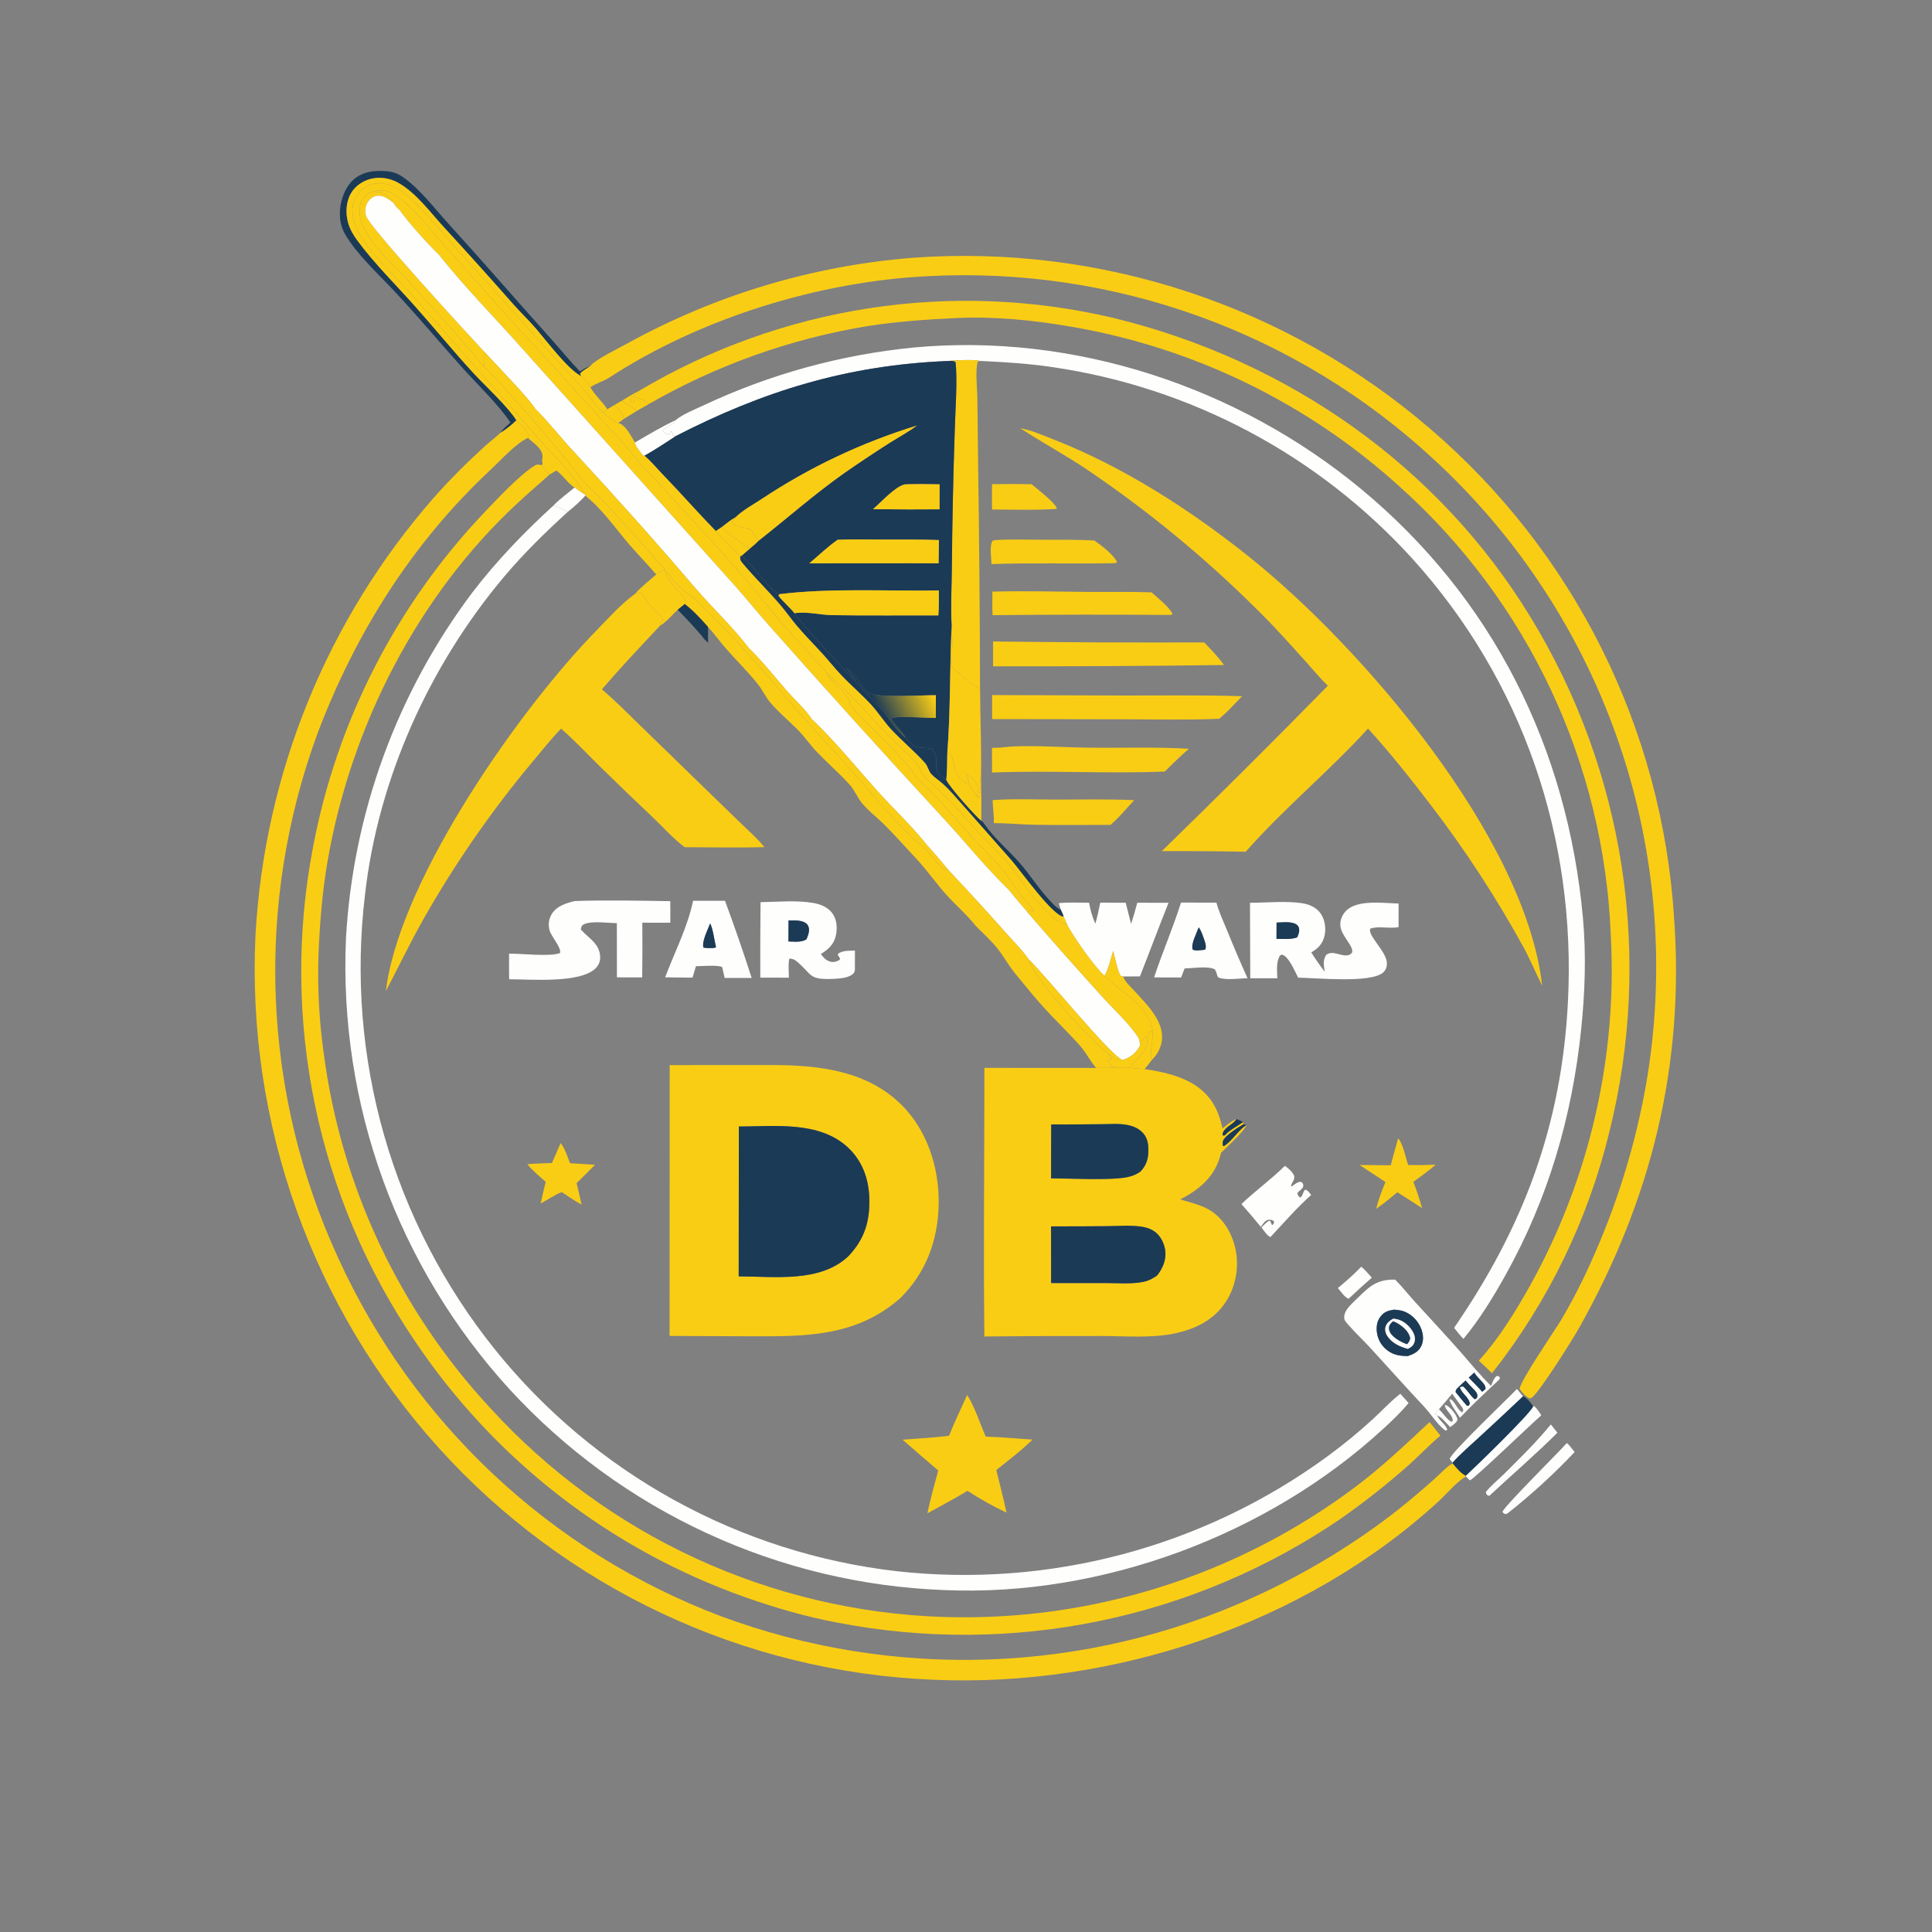 <svg width="1024" height="1024" viewBox="0 0 1024 1024" fill="none" xmlns="http://www.w3.org/2000/svg">
<rect x="0" y="0" width="1024" height="1024" fill="#808080" stroke="none"/>
<g clip-path="url(#clip0_201_2)">
<path d="M307.361 196.869C309.197 195.65 311.033 194.71 313.04 193.806L312.64 194.144C311.039 195.475 308.593 196.429 307.45 198.102L308.022 199.405L307.369 199.024C300.258 194.836 289.906 180.973 284.176 174.3C280.254 169.732 275.852 165.581 271.87 161.061C259.871 147.441 247.789 133.998 235.481 120.653C228.133 112.686 220.894 102.629 211.48 97.111C206.99 94.479 201.425 93.516 196.36 94.853C192.075 95.984 188.199 98.667 185.979 102.546C183.303 107.221 183.108 113.149 184.563 118.243C185.522 121.6 187.349 124.674 189.41 127.469C198.425 139.694 209.602 150.676 219.71 162.018C230.294 173.893 240.381 186.313 251.172 197.99C257.852 205.218 268.559 214.823 273.713 222.754C271.423 225.063 268.067 227.722 265.279 229.377C266.464 227.352 268.799 225.599 270.513 223.983C264.827 215.076 252.559 203.261 245.117 194.977C232.859 181.333 221.109 167.195 208.561 153.834C200.175 144.904 188.829 134.509 182.738 123.846C180.947 120.71 180.174 117.096 180.131 113.501C180.059 107.347 182.329 100.189 186.782 95.756C190.782 91.774 196.2 90.506 201.692 90.6C206.577 90.682 209.667 91.107 213.765 94.002C222.834 100.408 230.322 110.505 237.767 118.669C256.033 138.699 273.754 159.252 291.881 179.418C297.074 185.195 301.987 191.262 307.361 196.869Z" fill="#1B3A56"/>
<path d="M273.713 222.754C268.559 214.823 257.852 205.218 251.172 197.99C240.381 186.313 230.294 173.893 219.71 162.018C209.602 150.676 198.425 139.694 189.41 127.469C187.349 124.674 185.522 121.6 184.563 118.243C183.108 113.149 183.303 107.221 185.979 102.546C188.199 98.667 192.075 95.984 196.36 94.853C201.425 93.516 206.99 94.479 211.48 97.111C220.894 102.629 228.133 112.686 235.481 120.653C247.789 133.998 259.871 147.441 271.87 161.061C275.852 165.581 280.254 169.732 284.176 174.3C289.906 180.973 300.258 194.836 307.369 199.024L308.022 199.405C309.588 200.615 312.309 203.358 312.902 205.286C315.323 209.549 319.247 212.768 321.898 216.912L319.461 218.715C315.077 213.796 311.185 208.515 306.864 203.569C303.132 199.296 299.049 195.319 295.275 191.078L243.823 133.914C235.245 124.566 225.524 111.765 215.883 103.797C211.778 100.404 206.907 97.37 201.439 97.141C197.574 96.979 194.071 98.413 191.258 101.034C188.289 103.8 186.846 107.358 186.799 111.399C186.742 116.402 188.558 121.036 191.195 125.207C198.293 136.44 209.022 145.685 217.768 155.637L286.065 233.139C293.953 242.183 304.326 251.633 310.059 262.108C308.106 261.154 306.296 259.652 304.514 258.4C300.807 256.103 298.554 251.989 294.871 249.389L291.213 251.575C289.776 249.966 288.211 248.402 287.095 246.548L287.632 245.833C287.39 244.92 287.314 244.47 287.406 243.544C287.497 242.619 287.589 242.723 287.554 241.741C287.405 237.539 282.54 234.747 279.83 232.101L280.205 231.698C280.208 228.315 275.911 225.261 273.713 222.754Z" fill="#FACD15"/>
<path d="M197.442 101.578C194.837 102.549 192.961 103.698 191.756 106.309C189.947 110.229 190.34 114.958 191.96 118.871C196.862 130.714 210.433 142.089 218.969 151.599C231.823 165.666 244.404 179.972 256.713 194.519C260.796 197.963 264.367 202.531 268.013 206.451C279.058 218.324 289.738 231.132 300.127 243.625C303.194 247.313 305.982 251.234 309.099 254.876C313.232 259.704 318.213 263.818 322.537 268.485C332.599 279.344 342.305 290.578 352.277 301.53L352.357 302.07C350.492 302.062 349.176 303.322 347.822 304.484C343.179 299.033 338.128 293.962 333.472 288.525C326.187 280.017 319.048 269.634 310.205 262.746L310.059 262.108C304.326 251.633 293.953 242.183 286.065 233.139L217.768 155.637C209.022 145.685 198.293 136.44 191.195 125.207C188.558 121.036 186.742 116.402 186.799 111.399C186.846 107.358 188.289 103.8 191.258 101.034C194.071 98.413 197.574 96.979 201.439 97.141C206.907 97.37 211.778 100.404 215.883 103.797C225.524 111.765 235.245 124.566 243.823 133.914L295.275 191.078C299.049 195.319 303.132 199.296 306.864 203.569C311.185 208.515 315.077 213.796 319.461 218.715C321.272 219.976 325.815 224.045 327.747 224.184C331.826 225.417 334.352 231.076 336.535 234.524C336.562 236.311 339.764 239.825 340.84 241.407L341.583 241.464C345.16 244.465 348.064 248.072 351.299 251.415C360.84 261.274 369.855 271.593 379.423 281.424C383.273 286.325 388.366 290.166 392.351 294.984C392.236 296.659 392.499 297.12 393.573 298.413C399.957 306.094 407.261 313.129 413.739 320.744C416.694 324.218 419.311 327.978 422.247 331.475C426.633 336.698 431.504 341.542 436.094 346.587C439.272 350.08 442.187 353.805 445.417 357.254C450.587 362.776 456.367 367.699 461.526 373.204C465.413 377.353 468.429 382.28 472.331 386.487C478.052 392.655 484.676 398.071 490.254 404.282C491.908 406.123 492.153 408.657 493.786 410.372C495.585 412.261 497.924 413.731 499.878 415.487C502.952 418.25 505.72 421.501 508.473 424.583L536.41 456.235C541.045 461.574 557.998 485.462 563.798 485.834C564.396 487.058 564.944 488.244 565.385 489.537C564.988 489.697 564.503 489.732 564.08 489.806C559.041 488.018 553.699 481.829 550.048 477.992C544.099 471.737 539.941 464.086 534.29 457.557C529.432 451.944 523.877 446.957 518.787 441.561C514.935 437.478 511.464 433.045 507.633 428.94C502.431 423.366 496.802 418.198 491.3 412.924C488.3 410.048 487.337 405.96 484.522 403.152C478.824 397.468 472.887 392.069 467.282 386.269C463.003 381.84 459.101 377.09 454.859 372.642C449.59 367.119 443.763 361.646 438.151 356.465C434.586 352.964 431.439 348.922 428.099 345.195C423.574 340.144 418.756 335.331 414.327 330.197C407.936 322.79 402.057 314.956 395.669 307.552C378.603 287.774 360.521 268.681 342.906 249.374C338.938 245.85 333.577 238.395 329.531 234.035L265.894 164.187L234.111 128.452C226.791 120.331 217.296 107.728 207.921 102.562C204.356 100.597 201.295 100.477 197.442 101.578Z" fill="#FACD15"/>
<path d="M197.442 101.578C201.295 100.477 204.356 100.597 207.921 102.562C217.296 107.728 226.791 120.331 234.111 128.452L265.894 164.187L329.531 234.035C333.577 238.395 338.938 245.85 342.906 249.374C360.521 268.681 378.603 287.774 395.669 307.552C402.057 314.956 407.936 322.79 414.327 330.197C418.756 335.331 423.574 340.144 428.099 345.195C431.439 348.922 434.586 352.964 438.151 356.465C439.569 361.217 450.357 368.266 450.459 372.127L449.94 372.669C457.171 382.199 481.884 404.052 485.456 411.943C496.142 421.489 505.585 433.02 515.213 443.615C520.484 449.415 526.328 454.744 531.287 460.813C534.97 465.322 537.845 470.384 541.457 474.925C542.919 476.762 547.567 481.198 547.833 483.283L546.104 482.173C545.619 482.639 545.132 483.097 544.67 483.585C541.359 479.719 538.014 475.88 534.874 471.873C522.642 460.024 511.694 446.357 500.103 433.83C468.816 399.931 437.88 365.713 407.295 331.178C401.023 324.124 395.131 316.737 388.825 309.714L277.727 185.797C262.831 168.965 246.631 152.643 232.654 135.061C226.477 129.064 216.417 117.916 211.576 111.07C210.402 110.358 209.148 108.615 208.498 107.435C208.128 106.585 207.605 105.867 206.972 105.193C204.355 102.408 201.129 101.641 197.442 101.578Z" fill="#FACD15"/>
<path d="M256.713 194.519C244.404 179.972 231.823 165.666 218.969 151.599C210.433 142.089 196.862 130.714 191.96 118.871C190.34 114.958 189.947 110.229 191.756 106.309C192.961 103.698 194.837 102.549 197.442 101.578C201.129 101.641 204.355 102.408 206.972 105.193C207.605 105.867 208.128 106.585 208.498 107.435C205.894 105.584 202.957 103.204 199.531 103.835C197.711 104.171 195.923 105.526 194.949 107.079C193.605 109.222 193.278 112.057 194.016 114.468C195.825 120.383 248.642 177.849 256.787 186.544L256.713 194.519Z" fill="#FACD15"/>
<path d="M256.787 186.544C248.642 177.849 195.825 120.383 194.016 114.468C193.278 112.057 193.605 109.222 194.949 107.079C195.923 105.526 197.711 104.171 199.531 103.835C202.957 103.204 205.894 105.584 208.498 107.435C209.148 108.615 210.402 110.358 211.576 111.07C216.417 117.916 226.477 129.064 232.654 135.061C246.631 152.643 262.831 168.965 277.727 185.797L388.825 309.714C395.131 316.737 401.023 324.124 407.295 331.178C437.88 365.713 468.816 399.931 500.103 433.83C511.694 446.357 522.642 460.024 534.874 471.873C538.014 475.88 541.359 479.719 544.67 483.585C557.589 498.54 570.689 513.334 583.97 527.969C589.581 534.186 598.765 542.766 603.115 549.552C604.067 551.037 604.151 552.547 604.236 554.269C601.837 558.474 599.536 560.139 595.084 561.893C588.267 559.31 554.019 516.797 545.152 508.41C541.915 503.722 537.538 499.453 533.774 495.167C523.514 483.587 513.076 472.17 502.46 460.916C498.879 456.489 495.168 452.173 491.327 447.969C483.332 437.901 473.726 428.885 465.111 419.329C453.61 406.572 442.593 392.831 430.102 381.02C426.993 376.135 421.604 371.336 417.714 366.937C410.821 359.144 404.296 350.695 396.844 343.449C388.241 332.146 377.38 322.068 368.128 311.245C346.898 286.41 325.307 262.267 303.098 238.304C296.503 231.187 290.521 223.382 283.608 216.579C280.239 210.944 262.262 192.692 256.787 186.544Z" fill="#FEFEFD"/>
<path d="M313.04 193.806C316.088 190.277 327.679 184.706 332.161 182.227C335.076 180.615 338.011 179.042 340.967 177.509C343.923 175.976 346.899 174.482 349.896 173.028C352.892 171.574 355.907 170.16 358.941 168.787C361.974 167.413 365.026 166.08 368.096 164.788C371.165 163.496 374.251 162.245 377.354 161.035C380.457 159.825 383.575 158.657 386.709 157.531C389.843 156.404 392.991 155.32 396.154 154.277C399.317 153.234 402.494 152.234 405.683 151.276C408.873 150.318 412.075 149.403 415.289 148.53C418.503 147.658 421.728 146.829 424.964 146.042C428.2 145.256 431.446 144.513 434.702 143.813C437.958 143.113 441.223 142.457 444.496 141.844C447.769 141.231 451.05 140.662 454.339 140.137C457.628 139.612 460.923 139.131 464.225 138.694C467.526 138.257 470.833 137.863 474.145 137.514C477.457 137.165 480.773 136.861 484.093 136.6C487.166 136.38 490.242 136.198 493.32 136.053C496.398 135.908 499.477 135.801 502.558 135.732C505.639 135.663 508.72 135.631 511.802 135.637C514.883 135.642 517.964 135.686 521.044 135.767C524.125 135.848 527.204 135.966 530.281 136.123C533.358 136.279 536.433 136.473 539.506 136.704C542.579 136.935 545.648 137.204 548.715 137.51C551.781 137.817 554.843 138.16 557.901 138.541C560.958 138.922 564.011 139.341 567.059 139.796C570.106 140.252 573.148 140.745 576.183 141.274C579.219 141.804 582.248 142.371 585.269 142.975C588.291 143.579 591.305 144.22 594.311 144.897C597.317 145.574 600.314 146.288 603.303 147.039C606.292 147.79 609.271 148.577 612.24 149.4C615.209 150.223 618.168 151.083 621.116 151.978C624.065 152.874 627.002 153.806 629.927 154.773C632.853 155.74 635.767 156.743 638.668 157.782C641.569 158.82 644.457 159.894 647.332 161.003C650.207 162.112 653.068 163.256 655.915 164.435C658.762 165.614 661.594 166.827 664.411 168.075C667.228 169.323 670.03 170.605 672.817 171.922C675.603 173.239 678.372 174.589 681.125 175.973C683.878 177.357 686.614 178.774 689.333 180.225C692.051 181.676 694.751 183.16 697.434 184.677C700.116 186.194 702.779 187.743 705.424 189.325C708.068 190.907 710.693 192.521 713.298 194.167C715.903 195.813 718.487 197.491 721.051 199.2C723.615 200.909 726.158 202.649 728.679 204.42C731.201 206.191 733.701 207.993 736.178 209.825C738.655 211.657 741.11 213.519 743.542 215.412C745.974 217.304 748.383 219.226 750.768 221.177C753.153 223.128 755.514 225.107 757.851 227.116C760.207 229.132 762.537 231.177 764.842 233.252C767.147 235.327 769.425 237.43 771.677 239.561C773.929 241.692 776.154 243.852 778.353 246.039C780.551 248.226 782.721 250.44 784.864 252.681C787.007 254.922 789.122 257.19 791.208 259.484C793.294 261.779 795.351 264.099 797.379 266.444C799.408 268.789 801.406 271.16 803.375 273.556C805.344 275.951 807.282 278.371 809.191 280.815C811.1 283.259 812.977 285.726 814.824 288.217C816.671 290.708 818.486 293.222 820.27 295.758C822.054 298.295 823.806 300.853 825.526 303.433C827.246 306.013 828.933 308.614 830.588 311.237C832.243 313.859 833.865 316.501 835.454 319.164C837.043 321.827 838.598 324.509 840.12 327.211C841.642 329.912 843.13 332.633 844.584 335.372C846.038 338.111 847.457 340.867 848.842 343.642C850.227 346.416 851.577 349.207 852.892 352.015C854.207 354.824 855.487 357.648 856.732 360.488C857.977 363.328 859.186 366.183 860.359 369.053C861.532 371.924 862.669 374.808 863.77 377.707C864.871 380.606 865.936 383.518 866.965 386.443C867.993 389.368 868.985 392.306 869.94 395.256C870.895 398.207 871.812 401.168 872.693 404.141C873.574 407.114 874.418 410.098 875.224 413.092C876.031 416.086 876.8 419.09 877.531 422.103C878.262 425.117 878.955 428.139 879.611 431.17C880.267 434.201 880.885 437.239 881.464 440.285C882.044 443.331 882.586 446.384 883.089 449.444C883.592 452.503 884.057 455.569 884.484 458.64C884.911 461.711 885.3 464.788 885.649 467.869C885.999 470.95 886.31 474.035 886.583 477.124C886.856 480.213 887.091 483.304 887.286 486.399C892.944 564.603 875.16 636.053 836.791 704.104C833.236 710.408 816.569 736.933 812.054 740.656C811.598 741.032 811.437 741.048 810.947 741.215C808.824 740.54 806.805 737.985 805.456 736.254C805.284 732.553 824.119 705.096 827.198 699.99C833.01 690.212 838.242 680.133 842.893 669.752C846.306 662.258 849.482 654.665 852.423 646.974C855.364 639.283 858.062 631.507 860.519 623.648C862.976 615.789 865.186 607.861 867.149 599.864C869.112 591.867 870.825 583.817 872.288 575.714C872.949 571.955 873.552 568.187 874.095 564.41C874.638 560.633 875.122 556.848 875.547 553.055C875.972 549.263 876.337 545.465 876.643 541.661C876.948 537.857 877.194 534.049 877.381 530.237C877.568 526.426 877.695 522.612 877.762 518.796C877.829 514.981 877.836 511.165 877.784 507.349C877.732 503.533 877.62 499.719 877.448 495.907C877.276 492.094 877.045 488.286 876.754 484.481C876.463 480.676 876.112 476.876 875.703 473.082C875.293 469.287 874.824 465.5 874.295 461.721C873.766 457.942 873.179 454.172 872.532 450.411C871.885 446.65 871.18 442.899 870.416 439.16C869.652 435.421 868.83 431.695 867.949 427.982C867.068 424.269 866.13 420.57 865.134 416.887C864.137 413.203 863.083 409.536 861.972 405.885C860.861 402.234 859.692 398.601 858.467 394.987C857.242 391.373 855.961 387.779 854.623 384.204C853.286 380.63 851.893 377.078 850.444 373.547C848.995 370.017 847.492 366.51 845.933 363.027C844.374 359.543 842.762 356.085 841.095 352.652C839.428 349.219 837.707 345.813 835.934 342.434C834.161 339.055 832.335 335.704 830.456 332.383C828.577 329.061 826.647 325.769 824.666 322.508C822.685 319.246 820.653 316.016 818.57 312.819C816.487 309.621 814.355 306.456 812.173 303.325C809.992 300.194 807.762 297.098 805.483 294.037C803.204 290.976 800.878 287.951 798.505 284.962C796.132 281.974 793.712 279.024 791.246 276.111C788.78 273.198 786.269 270.325 783.714 267.49C781.158 264.656 778.558 261.863 775.915 259.11C773.272 256.357 770.587 253.647 767.859 250.979C765.13 248.31 762.361 245.685 759.551 243.103C757.319 241.039 755.062 239.003 752.779 236.995C750.496 234.988 748.189 233.009 745.857 231.058C743.525 229.108 741.169 227.187 738.789 225.296C736.409 223.405 734.006 221.543 731.579 219.711C729.153 217.88 726.704 216.079 724.233 214.308C721.762 212.537 719.269 210.798 716.754 209.09C714.239 207.381 711.704 205.704 709.148 204.059C706.591 202.414 704.015 200.801 701.418 199.22C698.821 197.639 696.205 196.091 693.57 194.575C690.935 193.059 688.281 191.576 685.609 190.127C682.937 188.678 680.247 187.262 677.54 185.879C674.832 184.496 672.108 183.148 669.367 181.833C666.626 180.518 663.869 179.238 661.096 177.993C658.323 176.747 655.534 175.536 652.731 174.359C649.928 173.183 647.11 172.042 644.279 170.936C641.447 169.829 638.602 168.759 635.744 167.724C632.885 166.689 630.014 165.689 627.131 164.725C624.248 163.762 621.353 162.834 618.447 161.943C615.54 161.052 612.623 160.197 609.696 159.378C606.768 158.559 603.83 157.776 600.883 157.031C597.936 156.286 594.98 155.577 592.015 154.905C589.05 154.234 586.078 153.599 583.097 153.001C580.116 152.403 577.129 151.843 574.134 151.32C571.139 150.797 568.138 150.311 565.131 149.862C562.124 149.414 559.113 149.003 556.096 148.63C553.079 148.257 550.057 147.921 547.032 147.623C544.007 147.325 540.978 147.065 537.946 146.842C534.914 146.619 531.88 146.435 528.844 146.288C525.807 146.141 522.769 146.032 519.73 145.961C516.691 145.89 513.651 145.856 510.611 145.861C507.571 145.866 504.531 145.908 501.492 145.989C498.453 146.07 495.416 146.188 492.38 146.344C434.429 149.093 371.447 168.491 322.772 200.222C319.781 202.172 315.548 203.242 312.902 205.286C312.309 203.358 309.588 200.615 308.022 199.405L307.45 198.102C308.593 196.429 311.039 195.475 312.64 194.144L313.04 193.806Z" fill="#FACD15"/>
<path d="M338.637 207.199C340.972 205.808 343.324 204.446 345.691 203.113C348.059 201.779 350.443 200.474 352.842 199.197C355.241 197.92 357.655 196.673 360.084 195.454C362.513 194.235 364.957 193.046 367.415 191.887C369.872 190.727 372.344 189.597 374.829 188.496C377.314 187.395 379.811 186.325 382.322 185.285C384.833 184.244 387.355 183.234 389.89 182.254C392.425 181.275 394.972 180.326 397.529 179.407C400.087 178.488 402.655 177.601 405.234 176.744C407.813 175.887 410.402 175.061 413.001 174.266C415.6 173.471 418.209 172.708 420.826 171.976C423.443 171.244 426.068 170.544 428.703 169.875C431.337 169.206 433.979 168.569 436.628 167.963C439.277 167.358 441.934 166.784 444.597 166.243C447.26 165.702 449.929 165.192 452.604 164.714C455.28 164.237 457.961 163.792 460.647 163.379C463.333 162.966 466.024 162.585 468.719 162.237C471.414 161.888 474.113 161.572 476.816 161.289C479.519 161.006 482.225 160.755 484.934 160.536C487.643 160.317 490.354 160.131 493.067 159.978C495.78 159.825 498.495 159.705 501.211 159.616C503.928 159.528 506.645 159.473 509.362 159.45C512.079 159.427 514.797 159.437 517.514 159.48C520.231 159.523 522.948 159.598 525.664 159.705C528.379 159.813 531.093 159.954 533.805 160.127C536.518 160.3 539.228 160.505 541.935 160.743C544.642 160.982 547.345 161.252 550.046 161.555C552.747 161.858 555.443 162.194 558.136 162.562C560.829 162.93 563.517 163.33 566.2 163.763C568.883 164.196 571.56 164.66 574.232 165.157C576.904 165.654 579.57 166.183 582.229 166.744C584.888 167.305 587.54 167.897 590.185 168.522C681.843 190.839 762.319 246.525 811.478 327.542C813.01 330.055 814.511 332.586 815.98 335.135C817.449 337.685 818.887 340.253 820.293 342.838C821.698 345.423 823.072 348.026 824.413 350.645C825.755 353.264 827.064 355.899 828.34 358.551C829.616 361.202 830.859 363.869 832.07 366.552C833.28 369.234 834.457 371.931 835.601 374.643C836.744 377.354 837.854 380.079 838.93 382.818C840.007 385.557 841.049 388.309 842.057 391.074C843.065 393.839 844.039 396.615 844.978 399.404C845.917 402.193 846.822 404.993 847.692 407.804C848.563 410.615 849.398 413.437 850.198 416.268C850.999 419.1 851.764 421.941 852.494 424.792C853.224 427.643 853.919 430.502 854.578 433.37C855.237 436.238 855.861 439.114 856.45 441.997C857.038 444.881 857.59 447.771 858.107 450.668C858.624 453.565 859.105 456.468 859.55 459.377C859.995 462.286 860.403 465.2 860.776 468.119C861.149 471.038 861.486 473.962 861.786 476.889C862.087 479.816 862.351 482.747 862.579 485.681C862.808 488.614 863 491.55 863.155 494.489C863.31 497.428 863.429 500.368 863.512 503.31C863.595 506.251 863.641 509.193 863.651 512.136C863.661 515.079 863.635 518.022 863.572 520.964C863.509 523.906 863.409 526.847 863.274 529.786C863.139 532.726 862.967 535.664 862.758 538.599C862.55 541.534 862.306 544.467 862.025 547.396C861.744 550.325 861.427 553.251 861.074 556.172C860.721 559.094 860.331 562.011 859.906 564.922C859.481 567.834 859.02 570.74 858.523 573.641C858.026 576.542 857.493 579.436 856.924 582.323C856.355 585.21 855.751 588.09 855.111 590.962C854.471 593.835 853.796 596.699 853.085 599.554C852.382 602.465 851.641 605.365 850.86 608.256C850.079 611.147 849.259 614.027 848.401 616.896C847.543 619.765 846.646 622.621 845.711 625.466C844.776 628.311 843.803 631.142 842.792 633.96C841.781 636.779 840.733 639.583 839.646 642.374C838.559 645.164 837.436 647.939 836.275 650.699C835.114 653.459 833.916 656.203 832.681 658.931C831.446 661.659 830.174 664.37 828.867 667.064C827.559 669.757 826.215 672.433 824.836 675.091C823.456 677.748 822.041 680.387 820.591 683.007C819.14 685.626 817.655 688.226 816.134 690.805C814.613 693.385 813.058 695.944 811.469 698.482C809.88 701.019 808.257 703.535 806.6 706.03C804.943 708.524 803.253 710.995 801.53 713.444C799.807 715.893 798.051 718.318 796.262 720.72C794.474 723.121 792.654 725.498 790.801 727.851C788.479 725.625 786.201 723.312 783.808 721.164C794.539 709.418 803.529 694.751 811.244 680.89C812.215 679.135 813.172 677.372 814.113 675.601C815.054 673.829 815.979 672.049 816.888 670.262C817.798 668.474 818.692 666.678 819.57 664.875C820.448 663.072 821.31 661.261 822.157 659.442C823.003 657.623 823.833 655.798 824.648 653.965C825.463 652.132 826.261 650.292 827.043 648.445C827.825 646.598 828.591 644.744 829.341 642.884C830.091 641.023 830.825 639.156 831.542 637.283C832.259 635.41 832.959 633.53 833.644 631.645C834.328 629.76 834.995 627.868 835.646 625.971C836.297 624.074 836.932 622.171 837.55 620.263C838.167 618.354 838.768 616.441 839.353 614.522C839.937 612.603 840.504 610.679 841.055 608.75C841.606 606.821 842.139 604.888 842.656 602.95C843.173 601.012 843.672 599.069 844.155 597.122C844.638 595.175 845.104 593.225 845.552 591.27C846.001 589.315 846.432 587.356 846.847 585.393C847.261 583.43 847.658 581.464 848.038 579.495C848.418 577.526 848.781 575.553 849.126 573.577C849.471 571.601 849.799 569.622 850.11 567.641C850.421 565.659 850.714 563.675 850.99 561.688C851.265 559.701 851.524 557.712 851.765 555.721C852.006 553.73 852.23 551.736 852.436 549.741C852.642 547.746 852.831 545.749 853.002 543.751C853.173 541.752 853.327 539.752 853.463 537.751C853.6 535.75 853.719 533.747 853.82 531.744C853.921 529.741 854.004 527.737 854.07 525.732C854.137 523.727 854.185 521.722 854.216 519.717C854.247 517.711 854.261 515.705 854.256 513.7C854.252 511.694 854.23 509.688 854.191 507.683C854.152 505.678 854.095 503.673 854.021 501.668C853.946 499.663 853.854 497.66 853.745 495.657C853.634 492.855 853.489 490.055 853.309 487.257C853.129 484.459 852.914 481.663 852.664 478.87C852.414 476.077 852.129 473.288 851.809 470.503C851.489 467.717 851.135 464.936 850.746 462.159C850.357 459.382 849.933 456.61 849.474 453.844C849.016 451.078 848.523 448.318 847.996 445.564C847.469 442.81 846.907 440.063 846.311 437.323C845.716 434.583 845.086 431.851 844.422 429.127C843.758 426.402 843.06 423.687 842.328 420.98C841.596 418.273 840.83 415.576 840.031 412.888C839.232 410.201 838.399 407.523 837.533 404.856C836.667 402.189 835.768 399.534 834.836 396.889C833.903 394.245 832.938 391.613 831.94 388.992C830.942 386.372 829.911 383.765 828.848 381.17C827.785 378.575 826.689 375.994 825.562 373.427C824.434 370.86 823.274 368.307 822.083 365.769C820.892 363.23 819.669 360.707 818.415 358.199C817.16 355.692 815.875 353.2 814.558 350.724C813.241 348.249 811.894 345.79 810.516 343.348C809.139 340.906 807.731 338.481 806.292 336.074C804.853 333.667 803.385 331.279 801.887 328.909C800.389 326.538 798.861 324.187 797.304 321.855C795.747 319.523 794.162 317.211 792.547 314.918C790.932 312.626 789.289 310.354 787.618 308.102C785.947 305.851 784.248 303.621 782.521 301.412C780.794 299.203 779.039 297.015 777.258 294.85C775.477 292.685 773.668 290.542 771.833 288.422C769.998 286.302 768.136 284.205 766.249 282.132C764.362 280.058 762.449 278.008 760.51 275.983C758.571 273.957 756.608 271.956 754.619 269.979C752.63 268.002 750.617 266.05 748.58 264.123C746.543 262.197 744.482 260.296 742.397 258.421C740.875 257.033 739.341 255.659 737.795 254.299C736.248 252.938 734.69 251.592 733.12 250.26C731.549 248.927 729.967 247.609 728.373 246.305C726.779 245.001 725.174 243.711 723.557 242.436C721.94 241.16 720.311 239.899 718.671 238.653C717.032 237.407 715.381 236.176 713.719 234.959C712.058 233.742 710.385 232.54 708.702 231.353C707.019 230.166 705.325 228.995 703.621 227.838C701.917 226.681 700.203 225.54 698.478 224.415C696.753 223.289 695.019 222.179 693.275 221.084C691.53 219.989 689.776 218.909 688.013 217.846C686.249 216.783 684.476 215.735 682.693 214.704C680.911 213.672 679.12 212.656 677.319 211.656C675.518 210.657 673.709 209.673 671.89 208.706C670.072 207.739 668.245 206.788 666.41 205.853C664.575 204.918 662.731 204 660.88 203.099C659.028 202.197 657.168 201.312 655.301 200.444C653.434 199.575 651.559 198.724 649.676 197.889C647.793 197.054 645.903 196.236 644.005 195.435C642.108 194.634 640.203 193.85 638.292 193.083C636.381 192.316 634.463 191.567 632.538 190.834C630.613 190.101 628.682 189.386 626.744 188.688C624.807 187.99 622.863 187.309 620.913 186.646C618.964 185.983 617.008 185.337 615.047 184.709C613.086 184.08 611.119 183.47 609.146 182.877C607.174 182.284 605.197 181.708 603.214 181.15C601.231 180.593 599.244 180.053 597.252 179.53C595.26 179.008 593.263 178.504 591.262 178.018C589.261 177.531 587.255 177.063 585.245 176.612C583.236 176.161 581.222 175.729 579.205 175.314C577.188 174.899 575.167 174.503 573.142 174.125C571.117 173.746 569.09 173.386 567.059 173.044C547.314 169.634 526.905 167.638 506.856 168.569C491.143 169.299 475.351 170.405 459.802 172.835C454.721 173.672 449.661 174.623 444.623 175.686C439.584 176.749 434.572 177.925 429.586 179.213C424.6 180.501 419.645 181.9 414.722 183.409C409.799 184.918 404.911 186.537 400.06 188.265C395.209 189.994 390.4 191.83 385.631 193.773C380.862 195.716 376.139 197.765 371.462 199.92C366.785 202.075 362.158 204.333 357.582 206.694C353.006 209.056 348.485 211.519 344.019 214.083C342.26 212.661 338.832 210.963 336.601 210.607L336.733 212.045L336.203 212.177L335.931 213.187L334.355 212.719L334.027 211.819C335.023 209.881 336.781 209.47 338.096 207.877C338.28 207.654 338.457 207.425 338.637 207.199Z" fill="#FACD15"/>
<path d="M501.888 191.356C449.05 193.563 404.455 207.261 357.626 231.41L356.558 230.698C356.499 229.84 356.458 229.546 356.063 228.748L355.253 228.859L354.921 230.171C354.427 230.163 354.249 230.188 353.724 230.02C352.644 229.675 351.841 229.027 351.282 228.091C353.037 226.136 356.375 225.445 357.723 223.332C357.861 223.116 357.982 222.891 358.112 222.671C361.774 219.547 368.642 216.874 373.089 214.743C377.452 212.696 381.856 210.743 386.302 208.884C390.747 207.025 395.23 205.262 399.751 203.593C404.272 201.924 408.827 200.353 413.414 198.878C418.001 197.403 422.618 196.026 427.265 194.747C431.911 193.468 436.582 192.289 441.278 191.209C445.975 190.129 450.692 189.149 455.43 188.27C460.168 187.391 464.922 186.613 469.693 185.936C474.464 185.259 479.248 184.683 484.043 184.209C569.177 176.209 656.099 205.019 721.608 259.351C791.279 317.137 830.86 396.788 838.986 486.501C840.768 506.181 840.074 526.126 838.031 545.754C833.228 591.892 820.561 635.371 797.874 675.955C791.395 687.545 784.142 699.448 775.634 709.662C773.883 707.782 772.3 705.783 770.7 703.776C807.594 650.135 827.711 596.405 831.044 530.965C835.468 444.12 807.061 360.734 748.591 296.125C747.046 294.424 745.484 292.74 743.903 291.073C742.322 289.406 740.723 287.756 739.107 286.123C737.49 284.49 735.856 282.875 734.205 281.278C732.554 279.681 730.886 278.101 729.201 276.539C727.516 274.978 725.814 273.434 724.095 271.909C722.377 270.384 720.642 268.878 718.891 267.391C717.14 265.903 715.374 264.434 713.591 262.985C711.809 261.535 710.011 260.105 708.198 258.694C706.385 257.283 704.556 255.892 702.713 254.52C700.87 253.149 699.012 251.797 697.14 250.466C695.267 249.134 693.381 247.823 691.48 246.532C689.579 245.241 687.665 243.971 685.737 242.721C683.81 241.472 681.869 240.243 679.914 239.035C677.96 237.827 675.993 236.64 674.013 235.475C672.033 234.309 670.041 233.165 668.036 232.042C666.031 230.919 664.015 229.819 661.987 228.74C659.958 227.661 657.919 226.603 655.868 225.568C653.817 224.533 651.755 223.519 649.682 222.528C647.609 221.537 645.526 220.569 643.432 219.623C641.339 218.677 639.235 217.754 637.121 216.853C635.008 215.952 632.885 215.074 630.752 214.219C628.62 213.364 626.479 212.532 624.328 211.723C622.178 210.914 620.019 210.128 617.852 209.365C615.685 208.603 613.509 207.864 611.326 207.148C609.143 206.433 606.952 205.741 604.754 205.072C602.556 204.403 600.351 203.759 598.139 203.138C595.927 202.517 593.708 201.919 591.483 201.346C589.258 200.773 587.028 200.224 584.791 199.699C582.554 199.174 580.312 198.672 578.065 198.195C575.818 197.718 573.565 197.266 571.308 196.837C569.051 196.409 566.789 196.005 564.523 195.625C562.257 195.245 559.987 194.89 557.714 194.559C544.995 192.663 532.209 191.913 519.376 191.285C515.346 190.389 506.308 190.998 501.888 191.356Z" fill="#FEFEFD"/>
<path d="M256.787 186.544C262.262 192.692 280.239 210.944 283.608 216.579C290.521 223.382 296.503 231.187 303.098 238.304C325.307 262.267 346.898 286.41 368.128 311.245C377.38 322.068 388.241 332.146 396.844 343.449C404.296 350.695 410.821 359.144 417.714 366.937C421.604 371.336 426.993 376.135 430.102 381.02C442.593 392.831 453.61 406.572 465.111 419.329C473.726 428.885 483.332 437.901 491.327 447.969C495.168 452.172 498.879 456.488 502.46 460.916C501.911 460.936 501.306 460.985 500.764 460.88C498.691 460.479 493.725 453.465 491.997 451.684C487.557 447.11 482.414 443.274 478.06 438.616C469.127 429.056 460.642 418.972 451.939 409.195C440.887 396.78 429.613 384.612 418.659 372.094C409.947 362.136 401.633 352.006 392.574 342.317C385.031 334.249 377.223 325.93 369.188 318.354C365.59 314.962 361.254 312.568 357.988 308.777C356.358 306.42 354.388 304.093 352.357 302.07L352.277 301.53C342.305 290.578 332.599 279.344 322.537 268.485C318.213 263.818 313.232 259.704 309.099 254.876C305.982 251.234 303.194 247.313 300.127 243.625C289.738 231.132 279.058 218.324 268.013 206.451C264.367 202.531 260.796 197.963 256.713 194.519L256.787 186.544Z" fill="#FACD15"/>
<path d="M501.888 191.356C506.308 190.998 515.346 190.389 519.376 191.285L518.194 191.661C516.865 196.616 517.946 205.5 518.02 210.911L518.395 244C518.99 284.327 519.341 324.657 519.448 364.988C514.049 362.522 508.864 357.063 504.314 353.271C504.612 346.16 505.037 338.842 504.378 331.749C503.803 321.632 504.409 311.134 504.506 300.977C504.711 276.782 505.219 252.594 506.03 228.412C506.269 218.293 507.607 201.502 506.434 191.885C505.197 191.053 503.331 191.349 501.888 191.356Z" fill="#FACD15"/>
<path d="M357.626 231.41C404.455 207.261 449.05 193.563 501.888 191.356C503.331 191.349 505.197 191.053 506.434 191.885C507.607 201.502 506.269 218.293 506.03 228.412C505.219 252.594 504.711 276.782 504.506 300.977C504.409 311.134 503.803 321.632 504.378 331.749C503.352 354.131 503.826 376.736 502.095 399.087C501.991 403.813 502.027 408.592 501.563 413.299C492.501 408.556 498.774 402.373 494.323 397.421C493.061 396.016 487.162 396.726 485.128 395.698C483.391 394.82 481.381 392.275 479.967 390.874C477.841 387.261 474.152 384.545 472.303 380.751C474.979 379.246 491.42 380.616 496.009 380.531L496.025 368.484C489.172 368.342 464.53 370.146 460.101 367.109C457.697 365.461 455.87 361.519 453.993 359.24C452.34 357.232 450.236 355.464 448.311 353.715C450.042 355.872 451.714 357.973 453.138 360.352L453.444 360.871C449.25 356.982 423.392 329.118 421.12 325.034C427.408 323.942 434.475 325.923 440.903 326.03C459.71 326.342 478.542 326.11 497.353 326.179C497.726 321.808 497.575 317.338 497.6 312.951C470.118 313.402 440.03 311.551 412.973 314.941C408.797 313.827 398.587 298.728 392.999 294.583C394.608 293.179 396.227 291.788 397.858 290.409C399.344 289.178 400.748 287.908 402.126 286.557C417.321 274.626 431.721 261.85 447.543 250.691C455.329 245.276 463.219 240.018 471.213 234.915C476.118 231.831 481.306 229.048 485.941 225.566C482.296 226.684 478.671 227.867 475.068 229.116C471.465 230.365 467.886 231.679 464.331 233.057C460.776 234.436 457.247 235.878 453.744 237.384C450.241 238.89 446.766 240.459 443.32 242.091C439.873 243.722 436.458 245.416 433.073 247.171C429.688 248.926 426.335 250.742 423.016 252.619C419.697 254.496 416.412 256.432 413.163 258.427C409.914 260.422 406.701 262.476 403.526 264.587C399.164 267.456 393.656 270.453 389.93 274.102C387.268 275.601 384.928 277.514 382.529 279.392L379.423 281.424C369.855 271.593 360.84 261.274 351.299 251.415C348.064 248.072 345.16 244.465 341.583 241.464C347 238.394 352.449 234.873 357.626 231.41ZM479.526 256.734C474.279 257.95 466.916 266.324 462.684 269.875L481.684 270.003L497.982 269.948L498.005 256.693C491.864 256.65 485.656 256.43 479.526 256.734ZM443.971 286.081C438.64 289.812 433.889 294.394 428.932 298.6L483.25 298.524L497.49 298.58L497.643 286.249C488.082 285.839 478.459 286.012 468.889 285.99C460.608 285.972 452.24 285.719 443.971 286.081Z" fill="#1B3A56"/>
<path d="M329.821 212.269C332.712 210.448 335.577 208.722 338.637 207.199C338.457 207.425 338.28 207.654 338.096 207.877C336.781 209.47 335.023 209.881 334.027 211.819L334.355 212.719L335.931 213.187L336.203 212.177L336.733 212.045L336.601 210.607C338.832 210.963 342.26 212.661 344.019 214.083L337.609 217.741C335.247 215.507 331.918 214.74 329.821 212.269Z" fill="#FACD15"/>
<path d="M325.476 214.781C326.913 213.926 328.372 213.105 329.821 212.269C331.918 214.74 335.247 215.507 337.609 217.741L330.699 221.999C329.532 218.561 328.303 217.051 325.476 214.781Z" fill="#FACD15"/>
<path d="M321.898 216.912L325.476 214.781C328.303 217.051 329.532 218.561 330.699 221.999L327.747 224.184C325.815 224.045 321.272 219.976 319.461 218.715L321.898 216.912Z" fill="#FACD15"/>
<path d="M265.279 229.377C268.067 227.722 271.423 225.063 273.713 222.754C275.911 225.261 280.208 228.315 280.205 231.698L279.83 232.101C273.287 235.059 265.465 243.898 260.079 248.922C218.469 287.729 188.323 335.757 168.287 388.744C167.259 391.537 166.265 394.342 165.306 397.159C164.347 399.976 163.422 402.804 162.532 405.644C161.642 408.483 160.787 411.333 159.967 414.194C159.147 417.055 158.362 419.925 157.613 422.805C156.863 425.685 156.149 428.574 155.47 431.471C154.791 434.368 154.148 437.274 153.541 440.187C152.933 443.1 152.361 446.021 151.825 448.948C151.29 451.875 150.79 454.809 150.326 457.748C149.862 460.687 149.434 463.632 149.042 466.582C148.651 469.532 148.295 472.487 147.976 475.446C147.657 478.405 147.374 481.367 147.127 484.332C146.88 487.298 146.67 490.266 146.496 493.237C146.322 496.208 146.185 499.18 146.084 502.154C145.983 505.129 145.919 508.104 145.891 511.079C145.863 514.055 145.871 517.031 145.916 520.006C145.961 522.981 146.043 525.956 146.161 528.93C146.279 531.903 146.433 534.875 146.624 537.845C146.815 540.814 147.042 543.781 147.306 546.746C147.569 549.71 147.869 552.67 148.206 555.627C148.542 558.584 148.914 561.536 149.323 564.484C149.732 567.432 150.176 570.374 150.657 573.311C151.138 576.248 151.654 579.178 152.207 582.102C152.76 585.026 153.348 587.943 153.973 590.853C154.597 593.763 155.257 596.665 155.952 599.558C156.647 602.451 157.378 605.336 158.144 608.211C158.911 611.087 159.712 613.953 160.548 616.809C161.385 619.665 162.256 622.51 163.162 625.344C164.068 628.179 165.009 631.002 165.985 633.814C166.96 636.625 167.97 639.424 169.014 642.211C170.058 644.998 171.136 647.771 172.248 650.531C173.36 653.292 174.506 656.038 175.686 658.77C176.865 661.502 178.078 664.219 179.324 666.922C180.554 669.618 181.817 672.299 183.112 674.964C184.407 677.63 185.735 680.279 187.095 682.912C188.454 685.545 189.846 688.161 191.27 690.76C192.693 693.359 194.148 695.941 195.635 698.504C197.122 701.068 198.639 703.613 200.188 706.139C201.737 708.666 203.317 711.173 204.926 713.661C206.536 716.15 208.176 718.618 209.846 721.066C211.516 723.514 213.216 725.941 214.945 728.348C216.674 730.755 218.433 733.14 220.22 735.503C222.007 737.867 223.823 740.209 225.668 742.528C227.513 744.847 229.385 747.144 231.286 749.418C233.186 751.691 235.114 753.942 237.07 756.169C239.025 758.396 241.007 760.598 243.016 762.776C245.025 764.955 247.061 767.108 249.123 769.237C251.184 771.366 253.271 773.469 255.384 775.547C257.497 777.625 259.635 779.677 261.798 781.703C263.961 783.728 266.149 785.727 268.36 787.7C270.572 789.672 272.808 791.617 275.067 793.535C277.326 795.453 279.609 797.343 281.914 799.205C284.219 801.068 286.546 802.902 288.896 804.707C291.246 806.512 293.618 808.289 296.011 810.036C298.404 811.784 300.819 813.502 303.254 815.191C305.689 816.88 308.145 818.538 310.621 820.167C313.096 821.796 315.591 823.395 318.106 824.963C320.621 826.53 323.154 828.067 325.706 829.574C328.259 831.08 330.829 832.555 333.417 833.998C336.005 835.442 338.61 836.854 341.233 838.234C343.856 839.614 346.495 840.962 349.15 842.277C351.805 843.592 354.476 844.875 357.163 846.126C359.85 847.377 362.551 848.594 365.268 849.779C367.984 850.964 370.714 852.115 373.459 853.233C376.204 854.351 378.961 855.435 381.732 856.486C384.572 857.543 387.425 858.566 390.29 859.554C393.156 860.541 396.033 861.494 398.922 862.411C401.811 863.328 404.71 864.209 407.62 865.055C410.531 865.901 413.451 866.711 416.381 867.485C419.311 868.259 422.25 868.997 425.199 869.7C428.147 870.402 431.103 871.068 434.068 871.697C437.033 872.327 440.005 872.92 442.984 873.477C445.963 874.034 448.949 874.554 451.941 875.037C454.933 875.52 457.93 875.967 460.933 876.377C463.936 876.787 466.943 877.16 469.955 877.496C472.967 877.833 475.983 878.132 479.003 878.394C482.022 878.656 485.044 878.881 488.069 879.069C491.094 879.258 494.12 879.409 497.149 879.522C500.178 879.636 503.207 879.713 506.238 879.752C509.269 879.792 512.299 879.794 515.33 879.759C518.36 879.724 521.39 879.652 524.419 879.543C527.448 879.434 530.475 879.288 533.5 879.105C536.525 878.922 539.548 878.701 542.567 878.443C545.587 878.186 548.603 877.891 551.616 877.56C554.629 877.229 557.637 876.86 560.64 876.455C563.643 876.05 566.641 875.608 569.634 875.129C572.627 874.65 575.613 874.134 578.594 873.582C581.574 873.03 584.547 872.442 587.512 871.817C590.477 871.192 593.435 870.53 596.385 869.833C599.334 869.135 602.275 868.401 605.206 867.632C608.137 866.862 611.059 866.056 613.97 865.215C616.882 864.374 619.783 863.497 622.673 862.585C625.563 861.672 628.441 860.724 631.308 859.741C634.175 858.758 637.03 857.74 639.872 856.687C642.714 855.634 645.542 854.546 648.357 853.423C651.172 852.301 653.973 851.144 656.76 849.953C659.547 848.762 662.319 847.536 665.076 846.277C692.047 833.954 718.429 818.06 741.685 799.645C747.904 794.657 753.988 789.508 759.935 784.199C762.952 781.541 766.502 777.54 769.981 775.624C771.951 778.024 774.153 780.765 776.956 782.218L776.962 782.536C771.785 785.607 767.156 791.424 762.698 795.525C691.691 860.854 590.114 894.542 494.307 890.281C491.215 890.153 488.125 889.987 485.036 889.782C481.948 889.577 478.863 889.333 475.781 889.052C472.699 888.771 469.621 888.451 466.547 888.093C463.472 887.735 460.403 887.339 457.339 886.904C454.275 886.469 451.217 885.997 448.164 885.487C445.111 884.976 442.066 884.428 439.027 883.842C435.988 883.256 432.956 882.632 429.933 881.971C426.91 881.31 423.895 880.611 420.889 879.874C417.883 879.138 414.887 878.364 411.9 877.553C408.913 876.742 405.936 875.895 402.971 875.01C400.005 874.125 397.051 873.204 394.108 872.245C391.165 871.287 388.235 870.292 385.316 869.261C382.398 868.23 379.493 867.162 376.602 866.059C373.711 864.956 370.833 863.817 367.97 862.642C365.107 861.467 362.258 860.257 359.425 859.011C356.592 857.766 353.774 856.485 350.973 855.169C348.172 853.854 345.387 852.504 342.62 851.119C339.852 849.734 337.102 848.314 334.369 846.861C331.636 845.408 328.922 843.921 326.227 842.4C323.532 840.879 320.855 839.325 318.198 837.738C315.541 836.151 312.905 834.531 310.288 832.878C307.671 831.225 305.076 829.54 302.501 827.823C299.926 826.106 297.373 824.357 294.842 822.576C292.311 820.795 289.802 818.983 287.316 817.14C284.829 815.297 282.366 813.423 279.927 811.519C277.487 809.614 275.071 807.68 272.68 805.716C270.289 803.751 267.922 801.757 265.58 799.734C263.238 797.711 260.921 795.659 258.63 793.578C256.339 791.497 254.075 789.388 251.836 787.251C249.597 785.114 247.386 782.949 245.201 780.757C243.016 778.565 240.859 776.346 238.729 774.101C236.6 771.855 234.498 769.583 232.425 767.285C230.36 764.994 228.324 762.679 226.315 760.339C224.307 757.999 222.328 755.635 220.377 753.246C218.426 750.858 216.505 748.446 214.614 746.01C212.722 743.575 210.86 741.117 209.029 738.636C207.198 736.155 205.397 733.652 203.626 731.127C201.855 728.602 200.116 726.056 198.408 723.489C196.7 720.922 195.023 718.334 193.378 715.726C191.733 713.117 190.12 710.489 188.539 707.842C186.958 705.194 185.41 702.527 183.895 699.842C182.379 697.157 180.896 694.453 179.446 691.731C177.997 689.01 176.581 686.271 175.198 683.514C173.815 680.758 172.466 677.985 171.151 675.196C169.836 672.407 168.555 669.602 167.309 666.781C166.062 663.96 164.85 661.125 163.673 658.275C162.496 655.425 161.353 652.561 160.246 649.683C159.139 646.804 158.067 643.913 157.03 641.009C155.993 638.105 154.992 635.189 154.027 632.26C153.062 629.331 152.132 626.391 151.238 623.44C150.345 620.488 149.487 617.526 148.666 614.554C147.845 611.581 147.06 608.599 146.311 605.608C145.562 602.617 144.851 599.617 144.176 596.608C143.501 593.599 142.862 590.582 142.261 587.557C141.659 584.533 141.094 581.502 140.567 578.463C140.04 575.425 139.549 572.381 139.096 569.331C138.643 566.28 138.228 563.225 137.849 560.164C137.47 557.104 137.129 554.04 136.826 550.971C136.523 547.902 136.257 544.83 136.028 541.755C135.799 538.68 135.608 535.602 135.455 532.522C135.302 529.442 135.186 526.361 135.108 523.278C135.029 520.195 134.989 517.112 134.986 514.028C134.983 510.945 135.018 507.862 135.091 504.779C135.163 501.696 135.273 498.614 135.421 495.534C135.568 492.887 135.742 490.241 135.943 487.597C136.144 484.954 136.373 482.312 136.629 479.673C136.885 477.034 137.168 474.398 137.479 471.765C137.79 469.132 138.128 466.502 138.493 463.876C138.858 461.25 139.251 458.628 139.67 456.01C140.089 453.392 140.536 450.779 141.009 448.17C141.483 445.561 141.984 442.957 142.511 440.359C143.038 437.76 143.593 435.168 144.174 432.581C144.755 429.994 145.363 427.413 145.998 424.839C146.632 422.264 147.293 419.697 147.981 417.137C148.669 414.576 149.383 412.023 150.124 409.477C150.865 406.931 151.632 404.393 152.425 401.863C153.218 399.333 154.037 396.812 154.883 394.299C155.728 391.786 156.6 389.282 157.497 386.787C158.394 384.292 159.317 381.806 160.266 379.33C161.215 376.855 162.189 374.389 163.189 371.933C164.188 369.478 165.213 367.033 166.264 364.598C167.315 362.163 168.39 359.74 169.491 357.328C170.592 354.916 171.717 352.515 172.867 350.126C174.018 347.737 175.193 345.361 176.392 342.996C177.591 340.632 178.815 338.28 180.064 335.941C181.312 333.602 182.584 331.276 183.881 328.963C185.178 326.65 186.498 324.351 187.842 322.065C189.186 319.78 190.553 317.508 191.944 315.251C193.335 312.994 194.75 310.752 196.187 308.524C197.625 306.296 199.086 304.083 200.569 301.886C202.052 299.688 203.558 297.506 205.087 295.34C206.615 293.173 208.166 291.023 209.739 288.888C211.312 286.754 212.907 284.636 214.524 282.535C216.141 280.434 217.78 278.349 219.44 276.282C221.1 274.215 222.781 272.165 224.484 270.132C226.187 268.099 227.91 266.085 229.654 264.088C238.172 254.425 247.593 245.027 257.123 236.364C259.616 234.098 262.351 232.091 264.818 229.809L265.279 229.377Z" fill="#FACD15"/>
<path d="M336.535 234.524C343.591 230.394 350.725 226.18 358.112 222.671C357.982 222.891 357.861 223.116 357.723 223.332C356.375 225.445 353.037 226.136 351.282 228.091C351.841 229.027 352.644 229.675 353.724 230.02C354.249 230.188 354.427 230.163 354.921 230.171L355.253 228.859L356.063 228.748C356.458 229.546 356.499 229.84 356.558 230.698L357.626 231.41C352.449 234.873 347 238.394 341.583 241.464L340.84 241.407C339.764 239.825 336.562 236.311 336.535 234.524Z" fill="#FEFEFD"/>
<path d="M389.93 274.102C393.656 270.453 399.164 267.456 403.526 264.587C406.701 262.476 409.914 260.422 413.163 258.427C416.412 256.432 419.697 254.496 423.016 252.619C426.335 250.742 429.688 248.926 433.073 247.171C436.458 245.416 439.873 243.722 443.32 242.091C446.766 240.459 450.241 238.89 453.744 237.384C457.247 235.878 460.777 234.436 464.332 233.057C467.887 231.679 471.465 230.365 475.068 229.116C478.671 227.867 482.296 226.684 485.941 225.566C481.306 229.048 476.118 231.831 471.213 234.915C463.219 240.018 455.329 245.276 447.543 250.691C431.721 261.85 417.321 274.626 402.126 286.557C400.319 285.261 399.223 282.192 397.749 280.353L396.936 280.612L397.403 280.253L397.739 280.367L396.213 280.704L396.867 280.15C393.616 279.584 390.846 278.978 388 277.252L387.911 276.773C388.533 276.126 389.023 275.552 389.51 274.789C389.655 274.563 389.79 274.331 389.93 274.102Z" fill="#FACD15"/>
<path d="M703.784 363.458C699.598 359.423 695.813 354.782 691.914 350.46C683.533 341.17 675.198 331.794 666.239 323.051C659.368 316.21 652.339 309.535 645.154 303.024C637.969 296.514 630.634 290.176 623.151 284.01C615.668 277.844 608.045 271.857 600.28 266.05C592.516 260.243 584.62 254.621 576.591 249.184C564.872 241.304 552.515 234.602 540.687 226.94C546.768 228.059 552.63 230.659 558.362 232.903C595.467 247.431 630.684 270.106 661.77 294.896C721.845 342.804 808.436 443.718 817.388 522.425C814.048 515.899 811.299 509.112 807.811 502.636C800.515 489.31 792.72 476.283 784.425 463.555C776.13 450.826 767.36 438.434 758.115 426.379C747.596 412.624 736.754 398.953 725.092 386.14C704.443 408.81 680.507 428.443 660.247 451.437C645.428 451.158 630.608 451.049 615.787 451.108C645.464 422.238 674.797 393.021 703.784 363.458Z" fill="#FACD15"/>
<path d="M763.426 760.907C757.526 765.896 752.181 771.593 746.407 776.745C735.014 786.79 723.102 796.177 710.671 804.904C708.264 806.546 705.837 808.158 703.39 809.74C700.943 811.322 698.477 812.874 695.992 814.395C693.507 815.916 691.003 817.407 688.481 818.866C685.959 820.325 683.419 821.753 680.862 823.15C678.305 824.547 675.731 825.912 673.14 827.245C670.549 828.578 667.942 829.879 665.319 831.148C662.696 832.417 660.058 833.653 657.404 834.856C654.751 836.059 652.083 837.23 649.4 838.368C646.718 839.506 644.022 840.611 641.312 841.682C638.602 842.753 635.879 843.79 633.144 844.794C630.409 845.798 627.661 846.768 624.902 847.705C622.143 848.641 619.372 849.543 616.591 850.41C613.81 851.278 611.018 852.111 608.215 852.91C605.413 853.709 602.602 854.474 599.781 855.203C596.96 855.932 594.13 856.627 591.292 857.286C588.454 857.945 585.608 858.57 582.754 859.159C579.901 859.748 577.04 860.302 574.173 860.821C571.306 861.34 568.433 861.823 565.554 862.271C562.675 862.718 559.79 863.13 556.901 863.507C554.012 863.884 551.118 864.225 548.22 864.53C545.322 864.835 542.421 865.104 539.517 865.337C536.612 865.571 533.705 865.769 530.796 865.93C527.887 866.092 524.976 866.218 522.064 866.307C519.151 866.397 516.238 866.451 513.325 866.469C510.411 866.487 507.497 866.469 504.584 866.415C501.671 866.361 498.759 866.271 495.848 866.145C492.937 866.019 490.027 865.857 487.12 865.659C484.213 865.462 481.309 865.228 478.408 864.959C475.507 864.689 472.609 864.384 469.715 864.043C466.822 863.702 463.933 863.325 461.048 862.913C458.163 862.5 455.284 862.052 452.411 861.569C449.538 861.086 446.671 860.567 443.81 860.013C427.023 856.887 410.71 852.127 394.628 846.43C392.419 845.647 390.218 844.842 388.025 844.015C385.832 843.188 383.648 842.339 381.472 841.468C379.296 840.598 377.129 839.706 374.971 838.792C372.813 837.878 370.664 836.943 368.525 835.986C366.386 835.029 364.256 834.051 362.136 833.052C360.016 832.053 357.906 831.032 355.807 829.991C353.708 828.949 351.619 827.887 349.54 826.804C347.462 825.721 345.395 824.617 343.338 823.493C341.282 822.368 339.237 821.223 337.204 820.058C335.171 818.893 333.149 817.707 331.139 816.502C329.13 815.297 327.132 814.071 325.147 812.825C323.162 811.58 321.189 810.315 319.229 809.03C317.269 807.745 315.322 806.441 313.388 805.117C311.454 803.794 309.533 802.451 307.626 801.089C305.719 799.726 303.825 798.345 301.946 796.946C300.066 795.546 298.2 794.127 296.349 792.69C294.498 791.253 292.662 789.798 290.839 788.324C289.017 786.85 287.21 785.358 285.417 783.849C283.625 782.339 281.848 780.811 280.086 779.266C278.324 777.721 276.578 776.158 274.847 774.577C273.116 772.997 271.401 771.4 269.702 769.785C268.003 768.171 266.321 766.54 264.655 764.892C262.988 763.244 261.339 761.579 259.706 759.898C258.073 758.217 256.456 756.52 254.857 754.807C253.258 753.094 251.676 751.365 250.112 749.62C248.547 747.875 247 746.115 245.47 744.339C243.941 742.564 242.429 740.773 240.935 738.967C239.442 737.161 237.966 735.34 236.509 733.505C235.052 731.67 233.613 729.82 232.192 727.956C230.771 726.092 229.37 724.214 227.987 722.322C226.604 720.429 225.24 718.524 223.895 716.605C222.55 714.686 221.225 712.753 219.918 710.807C218.314 708.444 216.739 706.062 215.193 703.661C213.648 701.26 212.132 698.84 210.646 696.401C209.159 693.962 207.703 691.506 206.277 689.032C204.852 686.557 203.456 684.066 202.091 681.557C200.726 679.048 199.393 676.523 198.09 673.982C196.787 671.441 195.516 668.884 194.276 666.312C193.036 663.739 191.828 661.152 190.651 658.549C189.474 655.947 188.33 653.331 187.218 650.701C186.106 648.07 185.026 645.427 183.978 642.77C182.931 640.113 181.916 637.444 180.935 634.762C179.953 632.081 179.004 629.387 178.088 626.682C177.173 623.977 176.29 621.262 175.441 618.535C174.592 615.808 173.777 613.072 172.995 610.325C172.213 607.578 171.465 604.822 170.751 602.057C170.036 599.292 169.356 596.519 168.71 593.737C168.064 590.956 167.452 588.166 166.874 585.369C166.297 582.572 165.753 579.769 165.244 576.959C164.735 574.149 164.261 571.333 163.822 568.511C163.382 565.69 162.977 562.863 162.607 560.031C162.236 557.2 161.901 554.364 161.6 551.524C161.299 548.684 161.033 545.841 160.802 542.994C160.571 540.148 160.376 537.299 160.215 534.448C160.054 531.597 159.928 528.744 159.837 525.889C159.746 523.035 159.69 520.18 159.669 517.324C159.648 514.469 159.662 511.613 159.711 508.758C159.76 505.903 159.845 503.048 159.964 500.195C160.083 497.342 160.238 494.49 160.427 491.64C160.616 488.791 160.841 485.944 161.1 483.1C161.359 480.256 161.653 477.416 161.982 474.579C162.311 471.742 162.674 468.91 163.073 466.082C163.472 463.254 163.905 460.431 164.372 457.614C164.84 454.797 165.342 451.986 165.879 449.181C166.27 447.105 166.679 445.033 167.106 442.964C167.534 440.895 167.98 438.831 168.445 436.77C168.91 434.709 169.394 432.653 169.895 430.601C170.397 428.549 170.917 426.502 171.456 424.459C171.995 422.416 172.552 420.379 173.127 418.346C173.702 416.313 174.296 414.286 174.907 412.264C175.519 410.242 176.149 408.226 176.797 406.215C177.445 404.204 178.111 402.2 178.795 400.201C179.479 398.202 180.181 396.21 180.901 394.224C181.621 392.238 182.359 390.259 183.114 388.286C183.869 386.313 184.642 384.348 185.433 382.389C186.224 380.43 187.032 378.478 187.858 376.534C188.684 374.589 189.527 372.653 190.388 370.724C191.249 368.795 192.127 366.873 193.022 364.96C193.917 363.047 194.83 361.141 195.759 359.244C196.688 357.347 197.635 355.459 198.598 353.579C199.561 351.699 200.542 349.828 201.539 347.965C202.536 346.103 203.55 344.25 204.58 342.406C205.611 340.561 206.658 338.727 207.721 336.902C208.784 335.077 209.864 333.261 210.96 331.455C212.056 329.649 213.168 327.853 214.297 326.067C215.425 324.281 216.569 322.505 217.73 320.74C218.89 318.975 220.066 317.22 221.258 315.476C222.449 313.732 223.657 311.999 224.88 310.276C226.103 308.554 227.341 306.843 228.595 305.142C229.849 303.442 231.118 301.753 232.402 300.076C233.686 298.399 234.985 296.733 236.299 295.079C237.613 293.425 238.942 291.783 240.285 290.153C241.629 288.522 242.987 286.904 244.36 285.299C245.733 283.693 247.12 282.1 248.521 280.519C249.922 278.938 251.338 277.37 252.767 275.815C254.196 274.26 255.64 272.717 257.097 271.188C263.763 264.25 275.269 251.876 283.2 246.911C284.746 245.943 285.428 246.213 287.095 246.548C288.211 248.402 289.776 249.966 291.213 251.575C285.598 256.574 279.913 261.481 274.396 266.59C221.399 315.661 186.111 384.906 173.736 455.773C170.761 472.812 169.418 490.035 168.759 507.303C168.509 515.818 168.62 524.329 169.091 532.836C169.562 541.342 170.392 549.813 171.581 558.249C171.865 560.433 172.17 562.614 172.497 564.791C172.823 566.969 173.17 569.143 173.539 571.314C173.908 573.485 174.297 575.653 174.708 577.816C175.119 579.979 175.55 582.139 176.002 584.294C176.454 586.449 176.927 588.6 177.421 590.746C177.915 592.892 178.43 595.033 178.966 597.169C179.501 599.305 180.057 601.436 180.634 603.561C181.211 605.686 181.808 607.806 182.426 609.919C183.043 612.032 183.681 614.14 184.34 616.241C184.999 618.342 185.678 620.437 186.377 622.526C187.076 624.614 187.796 626.695 188.535 628.769C189.274 630.843 190.034 632.91 190.814 634.97C191.593 637.029 192.393 639.081 193.212 641.125C194.031 643.169 194.87 645.205 195.729 647.233C196.588 649.26 197.466 651.279 198.364 653.29C199.261 655.301 200.178 657.303 201.115 659.296C202.052 661.289 203.008 663.273 203.983 665.247C204.958 667.222 205.952 669.187 206.965 671.142C207.978 673.097 209.01 675.043 210.061 676.978C211.112 678.913 212.181 680.837 213.269 682.752C214.357 684.667 215.463 686.571 216.588 688.464C217.713 690.357 218.857 692.239 220.018 694.11C221.179 695.981 222.359 697.84 223.556 699.688C224.753 701.536 225.969 703.372 227.202 705.197C228.435 707.022 229.685 708.834 230.953 710.635C232.221 712.435 233.507 714.223 234.81 715.998C236.113 717.773 237.432 719.536 238.769 721.286C240.106 723.036 241.459 724.773 242.83 726.496C244.201 728.22 245.588 729.93 246.991 731.627C248.395 733.324 249.815 735.007 251.251 736.676C252.687 738.345 254.139 740.001 255.608 741.642C257.076 743.283 258.56 744.909 260.06 746.522C261.967 748.608 263.899 750.67 265.856 752.707C267.814 754.744 269.797 756.757 271.805 758.745C273.812 760.734 275.845 762.697 277.902 764.634C279.959 766.571 282.039 768.483 284.143 770.369C286.248 772.254 288.375 774.113 290.526 775.946C292.677 777.779 294.85 779.584 297.046 781.363C299.241 783.142 301.459 784.893 303.698 786.616C305.937 788.339 308.198 790.034 310.48 791.701C312.761 793.368 315.063 795.007 317.386 796.616C319.708 798.225 322.05 799.806 324.412 801.357C326.774 802.908 329.155 804.43 331.554 805.922C333.954 807.414 336.372 808.876 338.808 810.307C341.244 811.739 343.698 813.14 346.169 814.511C348.64 815.882 351.127 817.221 353.632 818.53C356.136 819.838 358.656 821.115 361.193 822.361C363.729 823.607 366.28 824.821 368.847 826.003C371.413 827.185 373.994 828.335 376.589 829.453C379.184 830.571 381.793 831.657 384.415 832.71C387.037 833.763 389.672 834.783 392.32 835.77C394.967 836.757 397.627 837.711 400.298 838.632C402.969 839.553 405.652 840.441 408.345 841.295C411.039 842.149 413.743 842.97 416.456 843.757C419.17 844.544 421.893 845.296 424.626 846.015C427.359 846.734 430.1 847.419 432.85 848.07C435.599 848.721 438.357 849.337 441.122 849.919C443.887 850.501 446.659 851.048 449.438 851.561C452.217 852.074 455.001 852.552 457.792 852.995C460.583 853.439 463.378 853.848 466.179 854.222C468.98 854.595 471.785 854.934 474.594 855.238C477.403 855.542 480.216 855.811 483.032 856.045C485.848 856.279 488.666 856.478 491.487 856.641C494.308 856.805 497.131 856.934 499.955 857.027C502.388 857.105 504.822 857.157 507.256 857.184C509.691 857.211 512.125 857.212 514.559 857.187C516.994 857.162 519.428 857.111 521.861 857.035C524.294 856.958 526.726 856.856 529.157 856.729C531.588 856.601 534.018 856.448 536.446 856.269C538.874 856.09 541.3 855.885 543.723 855.655C546.146 855.424 548.567 855.168 550.985 854.887C553.404 854.606 555.819 854.299 558.23 853.966C560.642 853.634 563.05 853.276 565.454 852.893C567.858 852.51 570.258 852.101 572.653 851.666C575.048 851.232 577.439 850.773 579.825 850.288C582.21 849.804 584.591 849.294 586.966 848.759C589.341 848.224 591.71 847.664 594.073 847.079C596.436 846.494 598.793 845.885 601.143 845.25C603.494 844.615 605.837 843.956 608.173 843.271C610.509 842.587 612.838 841.878 615.16 841.145C617.481 840.412 619.794 839.654 622.099 838.871C624.404 838.088 626.701 837.282 628.99 836.451C631.278 835.62 633.557 834.765 635.828 833.886C638.098 833.007 640.359 832.104 642.61 831.177C644.861 830.25 647.102 829.3 649.333 828.326C651.564 827.351 653.784 826.354 655.994 825.333C658.204 824.312 660.403 823.267 662.591 822.2C664.779 821.132 666.955 820.041 669.12 818.928C671.285 817.814 673.438 816.678 675.579 815.519C677.72 814.36 679.848 813.178 681.964 811.974C684.08 810.77 686.183 809.544 688.273 808.295C690.362 807.047 692.439 805.777 694.502 804.484C696.565 803.191 698.615 801.877 700.65 800.542C702.685 799.206 704.706 797.849 706.713 796.471C708.72 795.092 710.711 793.693 712.688 792.273C714.665 790.852 716.627 789.411 718.574 787.949C732.423 777.559 745.053 765.538 757.702 753.745C759.671 756.074 761.526 758.521 763.426 760.907Z" fill="#FACD15"/>
<path d="M462.684 269.875C466.916 266.324 474.279 257.95 479.526 256.734C485.656 256.43 491.864 256.65 498.005 256.693L497.982 269.948L481.684 270.003L462.684 269.875Z" fill="#FACD15"/>
<path d="M525.831 270.046C525.711 265.558 525.692 261.105 525.828 256.618C532.809 256.51 539.791 256.516 546.772 256.637C549.437 258.987 559.73 266.671 560.172 269.717C548.814 270.509 537.217 270.065 525.831 270.046Z" fill="#FACD15"/>
<path d="M304.514 258.4C306.296 259.652 308.106 261.154 310.059 262.108L310.205 262.746C307.447 265.718 304.179 268.772 300.968 271.266C298.654 269.909 295.894 268.927 293.426 267.849C296.716 264.437 300.87 261.458 304.514 258.4Z" fill="#FEFEFD"/>
<path d="M746.576 743.611C742.553 748.528 737.759 753.066 733.082 757.363C671.733 813.735 583.906 846.403 500.518 842.775C497.805 842.674 495.093 842.539 492.382 842.37C489.672 842.201 486.964 841.999 484.259 841.764C481.554 841.529 478.852 841.26 476.153 840.958C473.454 840.655 470.76 840.32 468.07 839.951C465.379 839.582 462.694 839.18 460.014 838.745C457.333 838.31 454.659 837.841 451.99 837.34C449.321 836.839 446.659 836.305 444.003 835.738C441.348 835.171 438.7 834.571 436.059 833.938C433.418 833.306 430.786 832.641 428.161 831.943C425.536 831.246 422.921 830.516 420.315 829.753C417.709 828.991 415.113 828.197 412.526 827.37C409.939 826.543 407.363 825.685 404.797 824.795C402.232 823.905 399.678 822.983 397.135 822.03C394.592 821.077 392.062 820.092 389.544 819.076C387.025 818.061 384.52 817.014 382.028 815.936C379.535 814.859 377.056 813.75 374.591 812.611C372.126 811.472 369.676 810.303 367.239 809.103C364.803 807.904 362.382 806.674 359.977 805.415C357.571 804.156 355.181 802.867 352.807 801.548C350.433 800.229 348.076 798.882 345.735 797.505C343.394 796.128 341.071 794.723 338.766 793.289C336.46 791.854 334.172 790.392 331.902 788.901C329.633 787.41 327.382 785.892 325.149 784.346C322.917 782.799 320.704 781.226 318.511 779.625C316.318 778.024 314.145 776.396 311.992 774.741C309.839 773.086 307.706 771.405 305.595 769.697C303.484 767.99 301.394 766.256 299.325 764.497C297.256 762.738 295.21 760.954 293.185 759.144C291.16 757.335 289.158 755.5 287.179 753.641C285.2 751.782 283.245 749.898 281.312 747.991C279.379 746.083 277.47 744.152 275.585 742.197C273.7 740.242 271.84 738.265 270.004 736.264C268.175 734.259 266.37 732.232 264.59 730.183C262.811 728.134 261.056 726.063 259.327 723.971C257.598 721.879 255.895 719.766 254.218 717.633C252.54 715.499 250.889 713.345 249.264 711.171C247.639 708.997 246.042 706.803 244.471 704.59C242.9 702.377 241.356 700.145 239.84 697.894C238.323 695.643 236.835 693.373 235.374 691.086C233.913 688.799 232.48 686.494 231.076 684.172C229.671 681.849 228.295 679.51 226.948 677.154C225.601 674.798 224.282 672.426 222.993 670.037C221.704 667.649 220.444 665.245 219.214 662.826C217.983 660.407 216.783 657.973 215.612 655.525C214.441 653.076 213.3 650.614 212.189 648.137C211.078 645.66 209.998 643.171 208.949 640.668C207.899 638.165 206.88 635.65 205.892 633.122C204.904 630.594 203.947 628.055 203.021 625.504C202.094 622.953 201.199 620.39 200.336 617.817C199.473 615.244 198.641 612.661 197.841 610.067C197.041 607.474 196.273 604.871 195.536 602.259C194.799 599.646 194.095 597.025 193.423 594.396C192.75 591.767 192.11 589.129 191.502 586.484C190.895 583.839 190.319 581.187 189.776 578.528C189.233 575.869 188.723 573.203 188.245 570.531C187.767 567.86 187.322 565.183 186.91 562.5C186.498 559.817 186.119 557.13 185.772 554.438C185.425 551.746 185.112 549.05 184.831 546.351C184.55 543.652 184.303 540.949 184.089 538.243C183.874 535.538 183.693 532.83 183.545 530.12C183.396 527.41 183.281 524.699 183.2 521.986C183.118 519.273 183.069 516.559 183.054 513.845C183.038 511.131 183.056 508.417 183.107 505.704C183.158 502.99 183.242 500.277 183.359 497.566C183.473 495.508 183.606 493.451 183.757 491.396C183.908 489.341 184.079 487.287 184.268 485.234C184.457 483.182 184.666 481.132 184.893 479.083C185.12 477.034 185.366 474.988 185.631 472.944C185.896 470.9 186.179 468.859 186.481 466.82C186.783 464.781 187.104 462.745 187.444 460.712C187.783 458.679 188.142 456.65 188.519 454.623C188.896 452.597 189.291 450.574 189.706 448.555C190.12 446.536 190.553 444.521 191.004 442.51C191.455 440.499 191.925 438.493 192.413 436.49C192.901 434.487 193.408 432.49 193.933 430.497C194.458 428.504 195.001 426.515 195.562 424.532C196.123 422.549 196.703 420.572 197.301 418.599C197.899 416.626 198.515 414.66 199.149 412.699C199.783 410.738 200.435 408.782 201.105 406.833C201.775 404.884 202.463 402.941 203.168 401.005C203.874 399.068 204.598 397.138 205.339 395.215C206.08 393.292 206.838 391.375 207.615 389.466C208.392 387.557 209.186 385.656 209.997 383.761C210.808 381.866 211.637 379.979 212.483 378.1C213.329 376.22 214.192 374.348 215.073 372.485C215.954 370.622 216.851 368.766 217.766 366.919C218.681 365.072 219.612 363.234 220.56 361.404C221.509 359.574 222.474 357.753 223.456 355.941C224.438 354.129 225.436 352.326 226.451 350.532C227.466 348.738 228.498 346.954 229.546 345.179C230.594 343.404 231.658 341.639 232.738 339.884C233.819 338.129 234.915 336.384 236.028 334.649C237.14 332.914 238.268 331.189 239.412 329.475C240.557 327.76 241.717 326.057 242.892 324.364C244.067 322.671 245.258 320.989 246.465 319.318C247.672 317.647 248.893 315.987 250.13 314.338C263.022 297.43 277.742 282.156 293.426 267.849C295.894 268.927 298.654 269.909 300.968 271.266C289.114 282.056 277.699 293.21 267.351 305.474C227.589 352.605 200.261 413.083 193.422 474.531C193.104 477.192 192.819 479.856 192.568 482.523C192.316 485.19 192.097 487.86 191.912 490.533C191.727 493.206 191.575 495.881 191.456 498.558C191.337 501.235 191.252 503.912 191.2 506.591C191.147 509.27 191.128 511.949 191.143 514.628C191.158 517.307 191.205 519.986 191.286 522.664C191.367 525.342 191.482 528.019 191.629 530.694C191.777 533.369 191.958 536.042 192.172 538.713C192.386 541.384 192.633 544.051 192.914 546.716C193.194 549.381 193.507 552.041 193.854 554.698C194.201 557.355 194.58 560.007 194.993 562.655C195.406 565.302 195.851 567.944 196.329 570.58C196.807 573.216 197.318 575.846 197.862 578.47C198.405 581.093 198.981 583.71 199.59 586.319C200.199 588.928 200.84 591.53 201.513 594.123C202.186 596.716 202.892 599.301 203.63 601.877C204.367 604.452 205.137 607.018 205.939 609.575C206.74 612.132 207.573 614.678 208.438 617.214C209.303 619.75 210.199 622.275 211.126 624.788C212.054 627.302 213.013 629.804 214.002 632.293C214.992 634.783 216.013 637.26 217.064 639.725C218.115 642.189 219.197 644.64 220.31 647.078C221.422 649.515 222.564 651.939 223.737 654.348C224.91 656.757 226.112 659.151 227.344 661.53C228.576 663.909 229.838 666.273 231.129 668.621C232.42 670.968 233.739 673.3 235.088 675.615C236.437 677.93 237.814 680.228 239.22 682.509C240.626 684.79 242.06 687.052 243.523 689.297C244.985 691.542 246.475 693.769 247.993 695.977C249.51 698.185 251.055 700.374 252.627 702.544C254.199 704.713 255.798 706.863 257.424 708.993C259.049 711.123 260.701 713.232 262.379 715.321C264.009 717.347 265.663 719.353 267.342 721.339C269.021 723.325 270.723 725.29 272.45 727.234C274.177 729.179 275.927 731.102 277.7 733.004C279.473 734.905 281.27 736.785 283.089 738.644C284.908 740.502 286.75 742.338 288.613 744.151C290.477 745.964 292.363 747.754 294.27 749.521C296.178 751.288 298.107 753.032 300.057 754.753C302.006 756.473 303.977 758.169 305.968 759.842C307.959 761.514 309.971 763.162 312.002 764.786C314.033 766.409 316.084 768.008 318.155 769.581C320.225 771.154 322.314 772.702 324.422 774.225C326.53 775.748 328.656 777.244 330.801 778.715C332.945 780.186 335.107 781.63 337.287 783.048C339.466 784.467 341.663 785.858 343.876 787.223C346.09 788.588 348.32 789.925 350.566 791.235C352.812 792.546 355.074 793.829 357.351 795.084C359.628 796.339 361.92 797.567 364.227 798.766C366.534 799.965 368.856 801.137 371.192 802.28C373.527 803.423 375.877 804.537 378.24 805.623C380.603 806.708 382.978 807.765 385.367 808.793C387.755 809.821 390.156 810.82 392.569 811.789C394.982 812.758 397.406 813.698 399.842 814.609C402.277 815.52 404.724 816.4 407.181 817.251C409.638 818.102 412.106 818.923 414.583 819.714C417.06 820.505 419.547 821.265 422.042 821.995C424.538 822.725 427.042 823.425 429.555 824.094C432.068 824.763 434.588 825.402 437.117 826.01C439.645 826.618 442.18 827.195 444.723 827.741C447.265 828.287 449.813 828.802 452.368 829.286C454.923 829.771 457.484 830.224 460.05 830.645C462.616 831.067 465.187 831.458 467.762 831.817C470.337 832.176 472.917 832.503 475.5 832.8C478.001 833.075 480.504 833.322 483.011 833.539C485.517 833.756 488.025 833.944 490.536 834.103C493.047 834.262 495.559 834.392 498.073 834.493C500.587 834.594 503.102 834.666 505.617 834.709C508.132 834.752 510.648 834.765 513.163 834.75C515.679 834.734 518.194 834.689 520.709 834.616C523.224 834.542 525.737 834.439 528.249 834.307C530.762 834.175 533.272 834.014 535.781 833.824C538.29 833.634 540.796 833.415 543.299 833.167C545.802 832.919 548.303 832.642 550.8 832.336C553.297 832.03 555.79 831.695 558.279 831.331C560.768 830.968 563.253 830.575 565.734 830.154C568.214 829.733 570.689 829.283 573.159 828.804C575.629 828.325 578.093 827.818 580.551 827.283C583.009 826.747 585.46 826.183 587.905 825.591C590.35 824.998 592.788 824.378 595.219 823.729C597.65 823.08 600.072 822.404 602.487 821.699C604.902 820.994 607.309 820.261 609.707 819.5C612.105 818.739 614.494 817.951 616.874 817.135C619.253 816.319 621.623 815.476 623.984 814.605C626.344 813.734 628.694 812.836 631.033 811.911C633.372 810.986 635.701 810.034 638.018 809.055C640.336 808.076 642.642 807.07 644.936 806.037C647.23 805.004 649.512 803.945 651.781 802.86C654.051 801.775 656.308 800.663 658.551 799.526C660.795 798.389 663.026 797.225 665.243 796.036C667.46 794.847 669.662 793.632 671.851 792.392C674.04 791.151 676.215 789.886 678.374 788.595C680.533 787.304 682.678 785.989 684.807 784.649C686.936 783.309 689.049 781.944 691.146 780.555C693.243 779.166 695.324 777.752 697.389 776.315C699.454 774.878 701.502 773.417 703.533 771.932C711.95 765.778 720 759.177 727.683 752.129C732.348 747.828 736.716 743.078 741.682 739.128L742.203 738.721L746.576 743.611Z" fill="#FEFEFD"/>
<path d="M382.529 279.392C384.928 277.514 387.268 275.601 389.93 274.102C389.79 274.331 389.655 274.563 389.51 274.789C389.023 275.552 388.533 276.126 387.911 276.773L388 277.252C390.846 278.978 393.616 279.584 396.867 280.15L396.213 280.704L397.739 280.367L397.403 280.253L396.936 280.612L397.749 280.353C399.223 282.192 400.319 285.261 402.126 286.557C400.748 287.908 399.344 289.178 397.858 290.409C397.648 290.394 397.434 290.406 397.227 290.363C395.348 289.971 383.395 281.072 382.529 279.392Z" fill="#FACD15"/>
<path d="M379.423 281.424L382.529 279.392C383.395 281.072 395.348 289.971 397.227 290.363C397.434 290.406 397.648 290.394 397.858 290.409C396.227 291.788 394.608 293.179 392.999 294.583L392.351 294.984C388.366 290.166 383.273 286.325 379.423 281.424Z" fill="#FACD15"/>
<path d="M428.932 298.6C433.889 294.394 438.64 289.812 443.971 286.081C452.24 285.719 460.608 285.972 468.889 285.99C478.459 286.012 488.082 285.839 497.643 286.249L497.49 298.58L483.25 298.524L428.932 298.6Z" fill="#FACD15"/>
<path d="M525.509 298.971C525.465 295.737 524.307 289.342 526.092 286.57L527.783 286.236C535.969 285.773 544.265 286.038 552.465 286.075C561.618 286.117 570.823 285.968 579.962 286.458C583.691 289.01 588.864 292.998 591.433 296.768C592.076 297.712 591.978 297.273 591.785 298.3L590.125 298.505C568.597 298.913 547.029 298.217 525.509 298.971Z" fill="#FACD15"/>
<path d="M392.351 294.984L392.999 294.583C398.587 298.728 408.797 313.827 412.973 314.941L412.619 315.797C415.181 319.07 418.485 321.768 421.12 325.034C423.392 329.118 449.25 356.982 453.444 360.871C457.624 366.316 462.63 370.738 467.142 375.856C471.457 380.751 474.549 387.007 479.967 390.874C481.381 392.275 483.391 394.82 485.128 395.698C487.162 396.726 493.061 396.016 494.323 397.421C498.774 402.373 492.501 408.556 501.563 413.299C502.767 416.54 516.957 432.595 520.116 435.011C521.066 435.643 521.223 435.976 521.865 436.904C527.09 444.45 534.468 450.539 540.499 457.42C545.881 463.561 550.226 470.587 555.774 476.59C557.334 478.278 559.841 481.216 561.981 482.051L562.166 481.896C562.768 483.19 563.408 484.457 563.798 485.834C557.998 485.462 541.045 461.574 536.41 456.235L508.473 424.583C505.72 421.501 502.952 418.25 499.878 415.487C497.924 413.731 495.585 412.261 493.786 410.372C492.153 408.657 491.908 406.123 490.254 404.282C484.676 398.071 478.052 392.655 472.331 386.487C468.429 382.28 465.413 377.353 461.526 373.204C456.367 367.699 450.587 362.776 445.417 357.254C442.187 353.805 439.272 350.08 436.094 346.587C431.504 341.542 426.633 336.698 422.247 331.475C419.311 327.978 416.694 324.218 413.739 320.744C407.261 313.129 399.957 306.094 393.573 298.413C392.499 297.12 392.236 296.659 392.351 294.984Z" fill="#1B3A56"/>
<path d="M347.822 304.484C349.176 303.322 350.492 302.062 352.357 302.07C353.777 308.843 361.23 313.821 363.352 318.581C363.514 318.944 363.102 319.844 362.938 320.14L359.225 323.171C356.51 325.666 353.01 329.87 349.842 331.625C349.943 329.833 350.604 329.577 351.816 328.311C346.956 323.604 343.131 319.874 339.909 313.825L340.227 313.846C338.866 313.497 338.046 314.623 336.453 314.852C339.798 311.08 344.034 307.822 347.822 304.484Z" fill="#FACD15"/>
<path d="M352.357 302.07C354.388 304.093 356.358 306.42 357.988 308.777C361.254 312.568 365.59 314.962 369.188 318.354C377.223 325.93 385.031 334.249 392.574 342.317C401.633 352.006 409.947 362.136 418.659 372.094C429.613 384.612 440.887 396.78 451.939 409.195C460.642 418.972 469.127 429.056 478.06 438.616C482.414 443.274 487.557 447.11 491.997 451.684C493.725 453.465 498.691 460.479 500.764 460.88C501.306 460.985 501.911 460.936 502.46 460.916C513.076 472.17 523.514 483.587 533.774 495.167C537.538 499.453 541.915 503.722 545.152 508.41C548.604 519.664 577.927 551.068 587.602 558.681C588.159 559.509 588.655 560.24 589.312 560.994L589.179 561.664C588.361 561.28 588.236 561.016 587.329 561.245C587.433 562.698 588.117 563.737 588.814 564.973C589.943 565.501 591.069 565.714 592.28 565.96L581.01 566.028C577.873 562.561 575.765 558.037 572.61 554.451C566.717 547.752 560.203 541.565 554.149 535.007C548.648 529.046 543.438 522.48 538.257 516.223C534.842 512.098 532.275 507.377 529.004 503.156C525.62 498.79 521.279 494.828 517.343 490.959C512.867 485.198 507.131 480.321 502.204 474.923C496.343 468.501 491.428 461.261 485.468 454.926C479.803 448.904 474.237 442.575 468.377 436.764C464.795 433.211 460.599 430.021 457.296 426.226C454.552 423.073 453.105 418.931 450.264 415.817C444.708 409.723 438.493 404.331 432.815 398.379C429.356 394.752 426.525 390.576 423.002 386.994C418.24 382.153 412.915 377.747 408.464 372.608C405.869 369.613 404.234 365.84 401.762 362.725C396.461 356.046 390.44 350.214 384.841 343.831C381.536 340.063 378.644 335.982 375.252 332.276C371.486 328.026 367.429 323.627 362.938 320.14C363.102 319.844 363.514 318.944 363.352 318.581C361.23 313.821 353.777 308.843 352.357 302.07Z" fill="#FACD15"/>
<path d="M204.532 525.265C204.68 523.978 204.855 522.694 205.056 521.414C214.223 463.307 275.419 375.753 316.415 333.869C322.73 327.417 329.126 320.17 336.453 314.852C338.046 314.623 338.866 313.497 340.227 313.846L339.909 313.825C343.131 319.874 346.956 323.604 351.816 328.311C350.604 329.577 349.943 329.833 349.842 331.625C339.359 342.754 328.984 353.77 319.002 365.361C326.293 371.518 333.015 378.422 339.866 385.063L372.278 416.573L392.735 436.409C396.938 440.476 401.487 444.439 405.147 449.011C391.084 449.398 376.928 449.054 362.855 449.036C356.703 444.321 351.19 438.18 345.593 432.802C336.404 424.145 327.304 415.394 318.293 406.551C311.391 399.756 304.658 392.573 297.393 386.184C292.097 391.653 287.288 397.743 282.392 403.581C276.957 410.073 271.672 416.684 266.537 423.415C261.401 430.146 256.42 436.989 251.594 443.945C246.767 450.9 242.1 457.961 237.593 465.128C233.086 472.295 228.743 479.56 224.564 486.923C217.464 499.496 211.229 512.485 204.532 525.265Z" fill="#FACD15"/>
<path d="M412.973 314.941C440.03 311.551 470.118 313.402 497.6 312.951C497.575 317.338 497.726 321.808 497.353 326.179C478.542 326.11 459.71 326.342 440.903 326.03C434.475 325.923 427.408 323.942 421.12 325.034C418.485 321.768 415.181 319.07 412.619 315.797L412.973 314.941Z" fill="#FACD15"/>
<path d="M526.078 326.051C525.878 321.904 525.993 317.725 526.01 313.573C542.677 313.158 559.401 313.551 576.073 313.717C587.486 313.83 598.917 313.566 610.324 313.951C613.765 317.097 619.335 321.251 621.404 325.295L620.91 325.938C589.299 325.685 557.688 325.723 526.078 326.051Z" fill="#FACD15"/>
<path d="M359.225 323.171L362.938 320.14C367.429 323.627 371.486 328.026 375.252 332.276L375.298 340.675C374.294 339.69 372.887 338.58 372.233 337.356C368.066 332.414 363.697 327.834 359.225 323.171Z" fill="#1B3A56"/>
<path d="M502.095 399.087C503.826 376.736 503.352 354.131 504.378 331.749C505.037 338.842 504.612 346.16 504.314 353.271C508.864 357.063 514.049 362.522 519.448 364.988C519.52 380.515 520.267 396.16 519.953 411.668C518.642 415.215 520.359 419.917 518.844 423.075C518.475 422.772 518.135 422.56 517.904 422.136C518.196 420.458 518.638 418.989 518.632 417.259C517.67 414.864 514.839 411.504 512.489 410.428C512.538 410.607 512.576 410.791 512.636 410.967C512.711 411.189 512.851 411.392 512.894 411.622C513.026 412.323 512.787 412.665 513.09 413.42C513.458 414.339 513.334 413.863 513.534 415.042C513.582 415.322 513.618 415.604 513.66 415.885C513.021 415.718 512.561 415.616 512.019 415.219C505.863 410.719 506.333 407.58 504.599 401.426C504.164 399.883 503.383 399.766 502.095 399.087Z" fill="#FACD15"/>
<path d="M526.356 353.155L526.359 339.998C563.656 340.465 600.954 340.632 638.253 340.501C641.915 344.288 645.672 348.184 648.741 352.473C607.948 353.005 567.153 353.232 526.356 353.155Z" fill="#FACD15"/>
<path d="M453.444 360.871L453.138 360.352C451.714 357.973 450.042 355.872 448.311 353.715C450.236 355.464 452.34 357.232 453.993 359.24C455.87 361.519 457.697 365.461 460.101 367.109C464.53 370.146 489.172 368.342 496.025 368.484L496.009 380.531C491.42 380.616 474.979 379.246 472.303 380.751C474.152 384.545 477.841 387.261 479.967 390.874C474.549 387.007 471.457 380.751 467.142 375.856C462.63 370.738 457.624 366.316 453.444 360.871Z" fill="url(#paint0_linear_201_2)"/>
<path d="M438.151 356.465C443.763 361.646 449.59 367.119 454.859 372.642C459.101 377.09 463.003 381.84 467.282 386.269C472.887 392.069 478.824 397.468 484.522 403.152C487.337 405.96 488.3 410.048 491.3 412.924C496.802 418.198 502.431 423.366 507.633 428.94C511.464 433.045 514.935 437.478 518.787 441.561C523.877 446.957 529.432 451.944 534.29 457.557C539.941 464.086 544.099 471.737 550.048 477.992C553.699 481.829 559.041 488.018 564.08 489.806C564.503 489.732 564.988 489.697 565.385 489.537C568.213 495.531 580.542 513.067 585.489 517.182C586.142 518.119 585.725 517.703 586.54 518.27C588.024 519.302 589.192 520.718 590.606 521.852C597.381 527.281 609.385 535.644 610.715 544.899C610.763 545.234 610.78 545.572 610.812 545.908C609.556 546.751 608.781 547.05 608.317 548.625C608.224 548.942 608.201 549.276 608.142 549.602C607.428 549.619 607.156 549.436 606.639 550.012C605.601 551.166 604.928 552.872 604.236 554.269C604.151 552.547 604.067 551.037 603.115 549.552C598.765 542.766 589.581 534.186 583.97 527.969C570.689 513.334 557.589 498.54 544.67 483.585C545.132 483.097 545.619 482.639 546.104 482.173L547.833 483.283C547.567 481.198 542.919 476.762 541.457 474.925C537.845 470.384 534.97 465.322 531.287 460.813C526.328 454.744 520.484 449.415 515.213 443.615C505.585 433.02 496.142 421.489 485.456 411.943C481.884 404.052 457.171 382.199 449.94 372.669L450.459 372.127C450.357 368.266 439.569 361.217 438.151 356.465Z" fill="#FACD15"/>
<path d="M525.86 381.13L525.859 368.393L595.233 368.642C616.257 368.656 637.309 368.343 658.325 369.019L651.528 376.06C649.866 377.799 648.018 379.365 646.226 380.968C629.543 381.696 612.547 381.263 595.843 381.233L525.86 381.13Z" fill="#FACD15"/>
<path d="M525.791 396.376L530.233 396.259C542.384 394.578 563.013 396.086 575.83 396.274C593.87 396.537 612.117 395.785 630.116 396.872C627.177 399.451 624.305 402.103 621.502 404.829L617.375 408.931C586.908 410.15 556.283 408.254 525.812 409.457L525.791 396.376Z" fill="#FACD15"/>
<path d="M502.095 399.087C503.383 399.766 504.164 399.883 504.599 401.426C506.333 407.58 505.863 410.719 512.019 415.219C512.561 415.616 513.021 415.718 513.66 415.885C514.788 418.199 516.338 420.11 517.904 422.136C518.135 422.56 518.475 422.772 518.844 423.075C520.359 419.917 518.642 415.215 519.953 411.668C520.16 419.448 520.215 427.229 520.116 435.011C516.957 432.595 502.767 416.54 501.563 413.299C502.027 408.592 501.991 403.813 502.095 399.087Z" fill="#FACD15"/>
<path d="M513.66 415.885C513.618 415.604 513.582 415.322 513.534 415.042C513.334 413.863 513.458 414.339 513.09 413.42C512.787 412.665 513.026 412.323 512.894 411.622C512.851 411.392 512.711 411.189 512.636 410.967C512.576 410.791 512.538 410.607 512.489 410.428C514.839 411.504 517.67 414.864 518.632 417.259C518.638 418.989 518.196 420.458 517.904 422.136C516.338 420.11 514.788 418.199 513.66 415.885Z" fill="#FACD15"/>
<path d="M526.745 436.255C526.905 432.233 526.237 428.13 526.105 424.092C537.075 423.253 548.397 423.781 559.397 423.797C573.279 423.818 587.274 423.471 601.141 424.097L594.278 431.656C592.516 433.626 590.561 435.4 588.637 437.21C575.024 437.212 561.378 437.401 547.769 437.126C540.753 436.984 533.749 436.263 526.745 436.255Z" fill="#FACD15"/>
<path d="M269.832 505.449C276.725 505.397 291.124 507.157 296.792 505.17C297.865 502.637 292.221 496.396 291.325 493.267C290.477 490.307 290.758 487.212 292.376 484.564C295.08 480.137 299.885 478.747 304.596 477.577C321.38 476.973 338.456 477.384 355.253 477.637C355.35 481.439 355.28 485.256 355.278 489.06L340.433 489.046C340.534 498.708 340.514 508.37 340.372 518.032L326.982 518.02L326.944 489.281C322.333 489.278 313.628 487.917 309.583 489.859C308.149 490.548 308.182 491.238 307.821 492.643C311.978 497.313 317.813 500.037 318.108 507.159C318.202 509.42 317.341 511.546 315.753 513.152C307.654 521.344 280.929 519.023 269.886 519.024C269.744 514.506 269.828 509.969 269.832 505.449Z" fill="#FEFEFD"/>
<path d="M352.541 518.015C357.515 504.725 364.504 491.345 367.342 477.417L384.265 477.437C389.275 490.965 393.986 504.596 398.398 518.33L384.074 518.328L382.796 512.658C381.386 511.317 371.242 512.096 368.86 512.114L367.046 518.165L352.541 518.015ZM376.388 489.461C375.215 492.649 371.9 498.922 372.828 502.23C373.695 502.383 374.444 502.485 375.33 502.51C376.662 502.475 378.303 502.669 379.498 502.075C378.746 498.94 377.823 491.984 376.388 489.461Z" fill="#FEFEFD"/>
<path d="M402.969 518.157C402.919 504.826 402.964 491.495 403.105 478.165C412.132 478.034 422.254 477.031 431.133 478.599C435.224 479.322 439.275 481.059 441.591 484.678C443.674 487.931 443.829 492.403 442.972 496.071C441.897 500.669 438.892 503.288 435.069 505.649C436.394 507.415 437.634 508.944 439.823 509.61C441.795 510.21 443.182 509.714 444.962 508.845C445.858 507.572 444.017 507.286 444.105 505.592C446.477 503.658 450.216 503.942 453.136 503.824L453.107 514.125C452.983 514.869 452.856 515.39 452.317 515.968C450.165 518.277 445.182 518.653 442.142 518.796C428.249 519.451 430.828 516.729 422.361 509.615C421.143 508.591 419.938 508.031 418.331 508.137C417.681 511.181 418.118 515.048 418.129 518.198L402.969 518.157ZM417.948 487.865L417.9 498.995C420.937 499.036 424.811 499.596 427.45 497.849C428.281 495.772 429.409 493.068 428.391 490.847C427.701 489.341 426.158 488.584 424.627 488.212C422.519 487.7 420.11 487.857 417.948 487.865Z" fill="#FEFEFD"/>
<path d="M562.166 481.896L561.185 478.695C566.467 478.168 571.92 478.453 577.226 478.476C577.912 482.292 578.955 486.022 580.547 489.567C581.622 485.894 582.4 482.199 583.153 478.449L596.644 478.463L599.489 489.688C600.72 485.989 601.813 482.251 602.769 478.472L619.345 478.5C614.158 491.456 609.318 504.538 604.188 517.51L595.349 517.548C595.033 517.524 594.702 517.573 594.4 517.475C592.704 516.927 590.607 506.13 590.007 504C588.746 508.383 587.621 513.145 585.489 517.182C580.542 513.067 568.213 495.531 565.385 489.537C564.944 488.244 564.396 487.058 563.798 485.834C563.408 484.457 562.768 483.19 562.166 481.896Z" fill="#FEFEFD"/>
<path d="M611.686 518.039C616.123 504.71 621.701 491.808 625.958 478.392L644.724 478.409C646.169 483.644 648.562 488.751 650.637 493.767C653.998 502.08 657.528 510.322 661.226 518.491C657.03 518.523 649.895 519.657 646.082 518.195C645.272 517.884 645.285 517.203 644.995 516.453C644.737 515.463 644.458 514.701 643.949 513.813C640.21 511.832 632.138 513.236 627.877 513.286L626.014 518.085L611.686 518.039ZM635.322 491.52C634.323 494.531 631.02 500.477 632.175 503.299C633.55 504.011 635.13 503.689 636.625 503.589L638.72 503.373C639.448 501.883 638.989 500.187 638.449 498.641C637.734 496.594 636.679 493.159 635.322 491.52Z" fill="#FEFEFD"/>
<path d="M662.661 518.504L662.518 478.499C671.439 478.495 681.546 477.381 690.313 478.751C694.202 479.36 697.965 481.099 700.176 484.477C702.379 487.844 702.938 492.678 701.892 496.53C700.852 500.358 698.401 502.922 694.987 504.768C697.162 508.36 699.631 511.703 702.12 515.079C701.693 511.74 700.988 509.06 702.937 506.084C706.431 503.542 710.196 506.771 714.026 506.356C715.267 506.221 715.773 505.827 716.607 504.945C717.766 501.471 710.759 496.165 710.397 490.469C710.216 487.626 711.47 484.741 713.455 482.731C719.465 476.643 733.28 478.736 741.287 478.886L741.268 491.389C736.422 492.345 731.281 490.693 726.429 492.117C724.156 495.08 734.692 504.144 735.06 510.123C735.179 512.058 734.69 513.876 733.286 515.256C727.061 521.373 697.276 518.227 688.062 518.197C686.384 514.991 683.241 507.324 679.859 506.106C679.119 505.84 679.241 506.027 678.428 506.473C676.253 509.888 676.928 514.592 677.01 518.498L662.661 518.504ZM676.614 488.987L676.565 497.617C680.069 497.62 684.202 498.051 687.538 496.821C688.288 495.085 689.002 493.426 688.348 491.523C688.03 490.598 687.228 489.914 686.333 489.547C683.5 488.386 679.633 488.89 676.614 488.987Z" fill="#FEFEFD"/>
<path d="M417.9 498.995L417.948 487.865C420.11 487.857 422.519 487.7 424.627 488.212C426.158 488.584 427.701 489.341 428.391 490.847C429.409 493.068 428.281 495.772 427.45 497.849C424.811 499.596 420.937 499.036 417.9 498.995Z" fill="#1B3A56"/>
<path d="M676.565 497.617L676.614 488.987C679.633 488.89 683.5 488.386 686.333 489.547C687.228 489.914 688.03 490.598 688.348 491.523C689.002 493.426 688.288 495.085 687.538 496.821C684.202 498.051 680.069 497.62 676.565 497.617Z" fill="#1B3A56"/>
<path d="M375.33 502.51C374.444 502.485 373.695 502.383 372.828 502.23C371.9 498.922 375.215 492.649 376.388 489.461C377.823 491.984 378.746 498.94 379.498 502.075C378.303 502.669 376.662 502.475 375.33 502.51Z" fill="#1B3A56"/>
<path d="M636.625 503.589C635.13 503.689 633.55 504.011 632.175 503.299C631.02 500.477 634.323 494.531 635.322 491.52C636.679 493.159 637.734 496.594 638.449 498.641C638.989 500.187 639.448 501.883 638.72 503.373L636.625 503.589Z" fill="#1B3A56"/>
<path d="M585.489 517.182C587.621 513.145 588.746 508.383 590.007 504C590.607 506.13 592.704 516.927 594.4 517.475C594.702 517.573 595.033 517.524 595.349 517.548C596.153 520.182 598.25 521.915 600.056 523.913C608.196 532.916 621.005 544.219 613.819 557.509C612.915 559.181 611.71 560.538 610.407 561.907C609.071 558.578 611.482 551.284 610.812 545.908C610.78 545.572 610.763 545.234 610.715 544.899C609.385 535.644 597.381 527.281 590.606 521.852C589.192 520.718 588.024 519.302 586.54 518.27C585.725 517.703 586.142 518.119 585.489 517.182Z" fill="#FACD15"/>
<path d="M545.152 508.41C554.019 516.797 588.267 559.31 595.084 561.893C593.256 562.135 592.351 562.064 590.884 560.917C589.819 560.084 588.758 559.379 587.602 558.681C577.927 551.068 548.604 519.664 545.152 508.41Z" fill="#FACD15"/>
<path d="M608.142 549.602C608.201 549.276 608.224 548.942 608.317 548.625C608.781 547.05 609.556 546.751 610.812 545.908C611.482 551.284 609.071 558.578 610.407 561.907C609.183 563.467 608.005 565.126 606.696 566.612C603.964 566.371 601.229 566.172 598.49 566.016C598.779 565.758 599.051 565.533 599.29 565.215C600.892 563.085 602.662 561.526 604.419 559.559C607.38 556.246 608.436 554.042 608.142 549.602Z" fill="#FACD15"/>
<path d="M604.236 554.269C604.928 552.872 605.601 551.166 606.639 550.012C607.156 549.436 607.428 549.619 608.142 549.602C608.436 554.042 607.38 556.246 604.419 559.559C602.662 561.526 600.892 563.085 599.29 565.215C599.051 565.533 598.779 565.758 598.49 566.016L592.28 565.96C591.069 565.714 589.943 565.501 588.814 564.973C588.117 563.737 587.433 562.698 587.329 561.245C588.236 561.016 588.361 561.28 589.179 561.664L589.312 560.994C588.655 560.24 588.159 559.509 587.602 558.681C588.758 559.379 589.819 560.084 590.884 560.917C592.351 562.064 593.256 562.135 595.084 561.893C599.536 560.139 601.837 558.474 604.236 554.269Z" fill="#FACD15"/>
<path d="M354.876 708.065L354.949 564.531L409.582 564.497C434.322 564.544 460.058 567.546 478.335 586.113C491.499 599.486 497.656 618.81 497.523 637.344C497.384 656.835 491.027 674.38 477.072 688.13C453.544 708.703 426.551 708.37 397.193 708.25L354.876 708.065ZM391.604 597.076L391.524 676.502C410.521 676.555 434.98 679.982 449.824 665.646C458.324 656.588 461.152 647.111 460.74 634.762C460.398 624.509 456.858 614.964 449.167 607.949C433.981 594.097 410.618 597.037 391.604 597.076Z" fill="#FACD15"/>
<path d="M521.758 565.988L581.01 566.028L592.28 565.96L598.49 566.016C601.229 566.172 603.964 566.371 606.696 566.612C619.426 568.587 633.587 571.843 641.657 582.872C645.012 587.457 646.728 592.588 647.947 598.079C650.293 596.279 652.616 594.166 655.404 593.117C655.227 593.347 655.056 593.58 654.874 593.805C652.774 596.41 648.771 597.599 647.941 601.128L648.269 601.988L649.143 601.559L649.003 602.131C649.08 602.007 649.145 601.874 649.234 601.757C651.169 599.229 656.166 596.664 658.858 594.701L659.025 595.909C656.545 597.331 648.849 602.116 648.191 604.847C647.993 605.668 648.013 606.383 648.116 607.207L648.676 607.494C653.22 604.559 655.991 599.389 660.541 596.282C660.14 599.051 649.709 608.45 647.238 610.916C646.972 611.955 646.675 612.984 646.346 614.004C643.038 624.483 634.921 630.861 625.552 635.729C632.737 637.932 639.566 639.122 645.261 644.457C651.88 650.658 655.395 659.844 655.62 668.825C655.862 678.49 652.351 688.246 645.555 695.184C639.244 701.626 631.129 704.987 622.406 706.79C609.904 709.374 595.87 708.094 583.1 708.101C562.645 708.06 542.19 708.145 521.735 708.354C521.217 660.923 521.774 613.426 521.758 565.988ZM557.159 595.97L557.088 624.544C567.466 624.563 588.322 625.734 597.43 623.922C600.088 623.393 602.203 622.498 604.44 620.986C608.12 617.07 608.847 613.275 608.617 608.035C608.467 604.606 607.329 601.65 604.647 599.408C602.576 597.676 600.001 596.697 597.367 596.219C592.894 595.407 587.882 595.838 583.333 595.86C574.612 595.901 565.88 596.055 557.159 595.97ZM557.083 650L557.107 680.037L586.497 680.052C592.894 680.065 599.839 680.68 606.126 679.373C608.881 678.8 611.084 677.602 613.347 675.976C616.268 672.207 618.235 667.672 617.599 662.8C617.118 659.116 615.163 655.085 612.118 652.869C610.122 651.417 607.883 650.624 605.461 650.233C599.548 649.277 593.041 649.849 587.04 649.895C577.055 649.987 567.069 650.022 557.083 650Z" fill="#FACD15"/>
<path d="M655.404 593.117C656.525 593.622 657.812 594.069 658.858 594.701C656.166 596.664 651.169 599.229 649.234 601.757C649.145 601.874 649.08 602.007 649.003 602.131L649.143 601.559L648.269 601.988L647.941 601.128C648.771 597.599 652.774 596.41 654.874 593.805C655.056 593.58 655.227 593.347 655.404 593.117Z" fill="#1B3A56"/>
<path d="M557.088 624.544L557.159 595.97C565.88 596.055 574.612 595.901 583.333 595.86C587.882 595.838 592.894 595.407 597.367 596.219C600.001 596.697 602.576 597.676 604.647 599.408C607.329 601.65 608.467 604.606 608.617 608.035C608.847 613.275 608.12 617.07 604.44 620.986C602.203 622.498 600.088 623.393 597.43 623.922C588.322 625.734 567.466 624.563 557.088 624.544Z" fill="#1B3A56"/>
<path d="M660.541 596.282C655.991 599.389 653.22 604.559 648.676 607.494L648.116 607.207C648.013 606.383 647.993 605.668 648.191 604.847C648.849 602.116 656.545 597.331 659.025 595.909L660.541 596.282Z" fill="#1B3A56"/>
<path d="M391.524 676.502L391.604 597.076C410.618 597.037 433.981 594.097 449.167 607.949C456.858 614.964 460.398 624.509 460.74 634.762C461.152 647.111 458.324 656.588 449.824 665.646C434.98 679.982 410.521 676.555 391.524 676.502Z" fill="#1B3A56"/>
<path d="M737.118 617.638C738.343 612.843 739.736 608.081 741.052 603.31C743.635 606.205 745.074 613.724 746.328 617.496C751.187 617.565 756.044 617.508 760.899 617.323C757.182 620.626 753.092 623.483 749.083 626.416C750.947 630.971 752.34 635.61 753.734 640.322C749.39 637.483 745.023 634.68 740.634 631.913C736.964 634.983 733.314 637.966 729.385 640.709C730.58 635.86 732.41 631.119 734.325 626.514C729.808 623.429 725.145 620.556 720.628 617.461L737.118 617.638Z" fill="#FACD15"/>
<path d="M292.535 616.447L297.154 605.873C299.393 608.524 300.791 613.271 302.136 616.523L315.371 617.357C312.146 620.628 308.891 623.869 305.607 627.081C306.54 630.852 307.417 634.637 308.236 638.435C304.588 636.501 301.19 634.13 297.757 631.842C294.052 633.231 290.077 636 286.545 637.902C287.455 634.071 288.235 630.227 289.256 626.422C285.969 623.449 282.29 620.533 279.531 617.063C283.868 616.686 288.186 616.552 292.535 616.447Z" fill="#FACD15"/>
<path d="M657.977 638.171C665.4 631.139 673.68 625.153 681.009 617.926C682.824 619.093 685.263 621.339 685.994 623.376C686.029 624.56 685.891 625.153 685.316 626.16C684.858 626.962 684.51 627.638 684.236 628.532L684.682 628.825C685.709 628.078 686.786 627.177 687.962 626.686C689 626.253 689.174 626.344 690.164 626.721C690.353 627.054 690.627 627.492 690.711 627.862C691.196 629.994 688.75 630.711 687.641 632.402C687.882 633.747 688.094 633.796 689.111 634.744C690.524 634.111 690.387 631.753 691.837 630.535C693.371 631.024 693.934 632.137 694.953 633.356C687.539 639.93 680.648 647.873 673.877 655.127L673.341 655.656C671.589 654.997 669.803 652.09 668.607 650.622C669.914 649.259 671.117 647.792 672.845 646.967C673.913 647.431 673.386 648.557 674.37 649.341L675.298 648.208L675.087 647.117C673.909 646.524 673.391 646.32 672.011 646.583C670.393 646.892 669.195 649.031 668.285 650.273C664.92 646.178 661.484 642.144 657.977 638.171Z" fill="#FEFEFD"/>
<path d="M557.107 680.037L557.083 650C567.069 650.022 577.055 649.987 587.04 649.895C593.041 649.849 599.548 649.277 605.461 650.233C607.883 650.624 610.122 651.417 612.118 652.869C615.163 655.085 617.118 659.116 617.599 662.8C618.235 667.672 616.268 672.207 613.347 675.976C611.084 677.602 608.881 678.8 606.126 679.373C599.839 680.68 592.894 680.065 586.497 680.052L557.107 680.037Z" fill="#1B3A56"/>
<path d="M709.096 682.707C713.401 679.119 717.604 675.44 721.493 671.402C723.55 673.021 725.315 675.251 727.104 677.171C722.941 680.816 718.847 684.537 714.824 688.336C712.874 687.841 710.512 684.337 709.096 682.707Z" fill="#FEFEFD"/>
<path d="M762.705 746.894C761.756 747.814 761.097 748.16 760.782 749.486C761.088 749.743 761.412 750.079 761.768 750.257C762.957 753.135 766.554 755.226 767.062 757.845L766.286 758.255C765.666 757.897 765.65 757.918 765.006 757.371C761.334 754.253 758.386 749.392 755.03 745.811C745.357 735.489 735.958 724.925 726.387 714.506C722.561 710.341 718.377 706.439 714.662 702.193C713.642 701.026 712.496 699.969 712.433 698.35C712.307 695.105 715.329 692.046 717.482 689.986C724.847 682.937 728.66 677.955 739.472 678.229C743.089 681.848 746.299 685.967 749.745 689.759C758.042 698.888 766.467 707.861 774.616 717.13C779.78 723.003 784.639 729.106 790.29 734.531C790.957 732.977 791.584 730.969 792.771 729.746C793.351 729.15 793.562 729.358 794.308 729.396L795.04 730.232C794.683 731.093 794.842 731.019 794.31 731.518C787.326 738.061 780.374 744.483 773.794 751.455C771.964 748.294 769.5 745.458 768.235 742L768.57 741.561C771.166 742.411 772.199 747.215 775.028 748.544L775.53 747.811C775.514 746.786 775.298 746.33 774.694 745.548C772.963 743.306 771.349 740.977 769.707 738.668C767.457 741.478 765.063 744.174 762.705 746.894ZM773.375 734.879C772.392 735.921 771.502 736.346 771.519 737.832C773.452 740.292 775.443 742.704 777.493 745.067L778.298 745.121C778.736 744.511 779.135 744.327 778.96 743.526C778.278 740.406 774.753 738.564 773.726 735.347C774.774 734.835 774.207 735.019 775.437 734.831C777.79 736.758 779.17 739.533 781.471 741.531L782.305 741.448C782.7 740.863 783.102 740.554 783.059 739.809C782.973 738.301 782.014 737.295 781.003 736.29C779.527 734.822 778.162 733.283 776.784 731.725C775.586 732.682 774.488 733.822 773.375 734.879ZM738.887 694.141C735.689 694.653 733.654 695.249 731.628 697.906C729.773 700.337 729.384 703.472 729.827 706.429C730.414 710.348 732.471 713.702 735.709 715.986C738.976 718.29 742.325 718.722 746.222 718.713C749.294 717.681 751.756 716.498 753.272 713.476C754.676 710.677 754.384 707.329 753.333 704.468C751.854 700.441 748.616 696.945 744.648 695.269C742.839 694.506 740.831 694.276 738.887 694.141ZM781.383 727.475L778.473 730.16C780.847 732.647 783.379 735.084 785.615 737.691L787.371 736.148C787.382 734.382 786.333 733.23 785.125 731.969C783.717 730.498 782.467 729.237 781.383 727.475Z" fill="#FEFEFD"/>
<path d="M746.222 718.713C742.325 718.722 738.976 718.29 735.709 715.986C732.471 713.702 730.414 710.348 729.827 706.429C729.384 703.472 729.773 700.337 731.628 697.906C733.654 695.249 735.689 694.653 738.887 694.141C740.831 694.276 742.839 694.506 744.648 695.269C748.616 696.945 751.854 700.441 753.333 704.468C754.384 707.329 754.676 710.677 753.272 713.476C751.756 716.498 749.294 717.681 746.222 718.713ZM738.407 698.928C736.626 699.967 735.101 701.035 734.423 703.09C733.921 704.609 734.237 706.298 735.04 707.651C737.48 711.765 741.787 713.695 746.189 714.918C747.983 714.01 749.029 713.339 749.704 711.306C750.304 709.497 749.701 707.369 748.784 705.78C747.085 702.837 744.042 700.076 740.683 699.284C739.934 699.105 739.175 698.986 738.407 698.928Z" fill="#1B3A56"/>
<path d="M746.189 714.918C741.787 713.695 737.48 711.765 735.04 707.651C734.237 706.298 733.921 704.609 734.423 703.09C735.101 701.035 736.626 699.967 738.407 698.928C739.175 698.986 739.934 699.105 740.683 699.284C744.042 700.076 747.085 702.837 748.784 705.78C749.701 707.369 750.304 709.497 749.704 711.306C749.029 713.339 747.983 714.01 746.189 714.918ZM738.32 700.324C737.264 701.329 736.267 702.173 736.196 703.748C736.111 705.64 737.265 707.177 738.593 708.382C740.671 710.267 743.124 711.479 745.722 712.47C746.858 711.195 747.068 710.916 747.439 709.261C746.676 705.8 743.925 703.446 741.041 701.592C740.164 701.028 739.302 700.661 738.32 700.324Z" fill="#FEFEFD"/>
<path d="M745.722 712.47C743.124 711.479 740.671 710.267 738.593 708.382C737.265 707.177 736.111 705.64 736.196 703.748C736.267 702.173 737.264 701.329 738.32 700.324C739.302 700.661 740.164 701.028 741.041 701.592C743.925 703.446 746.676 705.8 747.439 709.261C747.068 710.916 746.858 711.195 745.722 712.47Z" fill="#1B3A56"/>
<path d="M778.473 730.16L781.383 727.475C782.467 729.237 783.717 730.498 785.125 731.969C786.333 733.23 787.382 734.382 787.371 736.148L785.615 737.691C783.379 735.084 780.847 732.647 778.473 730.16Z" fill="#1B3A56"/>
<path d="M773.726 735.347C774.753 738.564 778.278 740.406 778.96 743.526C779.135 744.327 778.736 744.511 778.298 745.121L777.493 745.067C775.443 742.704 773.452 740.292 771.519 737.832C771.502 736.346 772.392 735.921 773.375 734.879C774.488 733.822 775.586 732.682 776.784 731.725C778.162 733.283 779.527 734.822 781.003 736.29C782.014 737.295 782.973 738.301 783.059 739.809C783.102 740.554 782.7 740.863 782.305 741.448L781.471 741.531C779.17 739.533 777.79 736.758 775.437 734.831C774.207 735.019 774.774 734.835 773.726 735.347Z" fill="#1B3A56"/>
<path d="M807.264 740.069C799.438 747.483 791.555 754.835 783.614 762.126C779.044 766.358 774.056 770.572 769.927 775.226C769.336 774.638 768.852 773.932 768.342 773.272C768.946 770.031 799.297 741.156 804.03 736.177C805.054 737.516 806.173 738.785 807.264 740.069Z" fill="#FEFEFD"/>
<path d="M503.028 760.984C505.896 753.696 509.408 746.548 512.6 739.388C516.599 745.471 519.435 754.64 522.485 761.451C530.708 761.662 539.024 762.516 547.243 763.005C541.337 768.858 534.556 773.947 528.069 779.13C529.839 786.664 531.903 794.114 533.453 801.701C526.363 798.411 519.34 794.427 512.794 790.162C505.871 794.373 498.608 798.151 491.529 802.1C493.137 794.467 495.289 786.924 497.279 779.381C490.938 773.997 484.644 768.558 478.398 763.065C486.595 762.396 494.875 762.043 503.028 760.984Z" fill="#FACD15"/>
<path d="M769.927 775.226C774.056 770.572 779.044 766.358 783.614 762.126C791.555 754.835 799.438 747.483 807.264 740.069C808.817 740.561 811.257 743.278 812.141 744.661C812.428 745.109 812.438 745.233 812.571 745.679C809.721 750.67 782.969 776.63 776.956 782.218C774.153 780.765 771.951 778.024 769.981 775.624L769.927 775.226Z" fill="#1B3A56"/>
<path d="M761.768 750.257C761.412 750.079 761.088 749.743 760.782 749.486C761.097 748.16 761.756 747.814 762.705 746.894C764.39 748.534 767.274 752.766 769.23 753.562L769.917 753.202C770.162 751.366 768.713 749.677 767.66 748.3C766.792 747.164 766.06 746.352 765.717 744.925L766.424 744.688C768.737 746.018 771.261 748.91 772.227 751.404C772.483 752.063 772.561 752.592 772.188 753.198C771.408 754.468 769.842 755.474 768.664 756.394C766.873 754.693 763.985 750.891 761.768 750.257Z" fill="#FEFEFD"/>
<path d="M812.571 745.679L812.96 745.144C814.633 746.479 815.752 748.378 816.915 750.154C812.388 753.968 780.932 784.267 779.073 784.609C778.352 783.93 777.63 783.267 776.962 782.536L776.956 782.218C782.969 776.63 809.721 750.67 812.571 745.679Z" fill="#FEFEFD"/>
<path d="M790.068 792.172C789.504 792.825 789.884 792.554 788.817 792.799C787.795 791.969 787.684 792.065 787.537 790.779C790.417 787.178 794.23 784.184 797.504 780.927C805.876 772.599 814.515 764.141 821.971 754.986L825.452 759.369C814.098 770.741 801.832 781.223 790.068 792.172Z" fill="#FEFEFD"/>
<path d="M799.28 801.921L798.233 802.522C797.039 802.252 797.068 802.294 796.358 801.302C796.661 798.972 826.563 769.307 830.441 764.855C831.97 765.992 833.333 768.142 834.564 769.635C829.083 775.438 823.399 781.033 817.51 786.421C811.621 791.809 805.545 796.976 799.28 801.921Z" fill="#FEFEFD"/>
</g>
<defs>
<linearGradient id="paint0_linear_201_2" x1="467.239" y1="379.996" x2="493.657" y2="366.81" gradientUnits="userSpaceOnUse">
<stop stop-color="#1B3A56"/>
<stop offset="1" stop-color="#FACD15"/>
</linearGradient>
<clipPath id="clip0_201_2">
<rect width="1024" height="1024" fill="white"/>
</clipPath>
</defs>
</svg>
